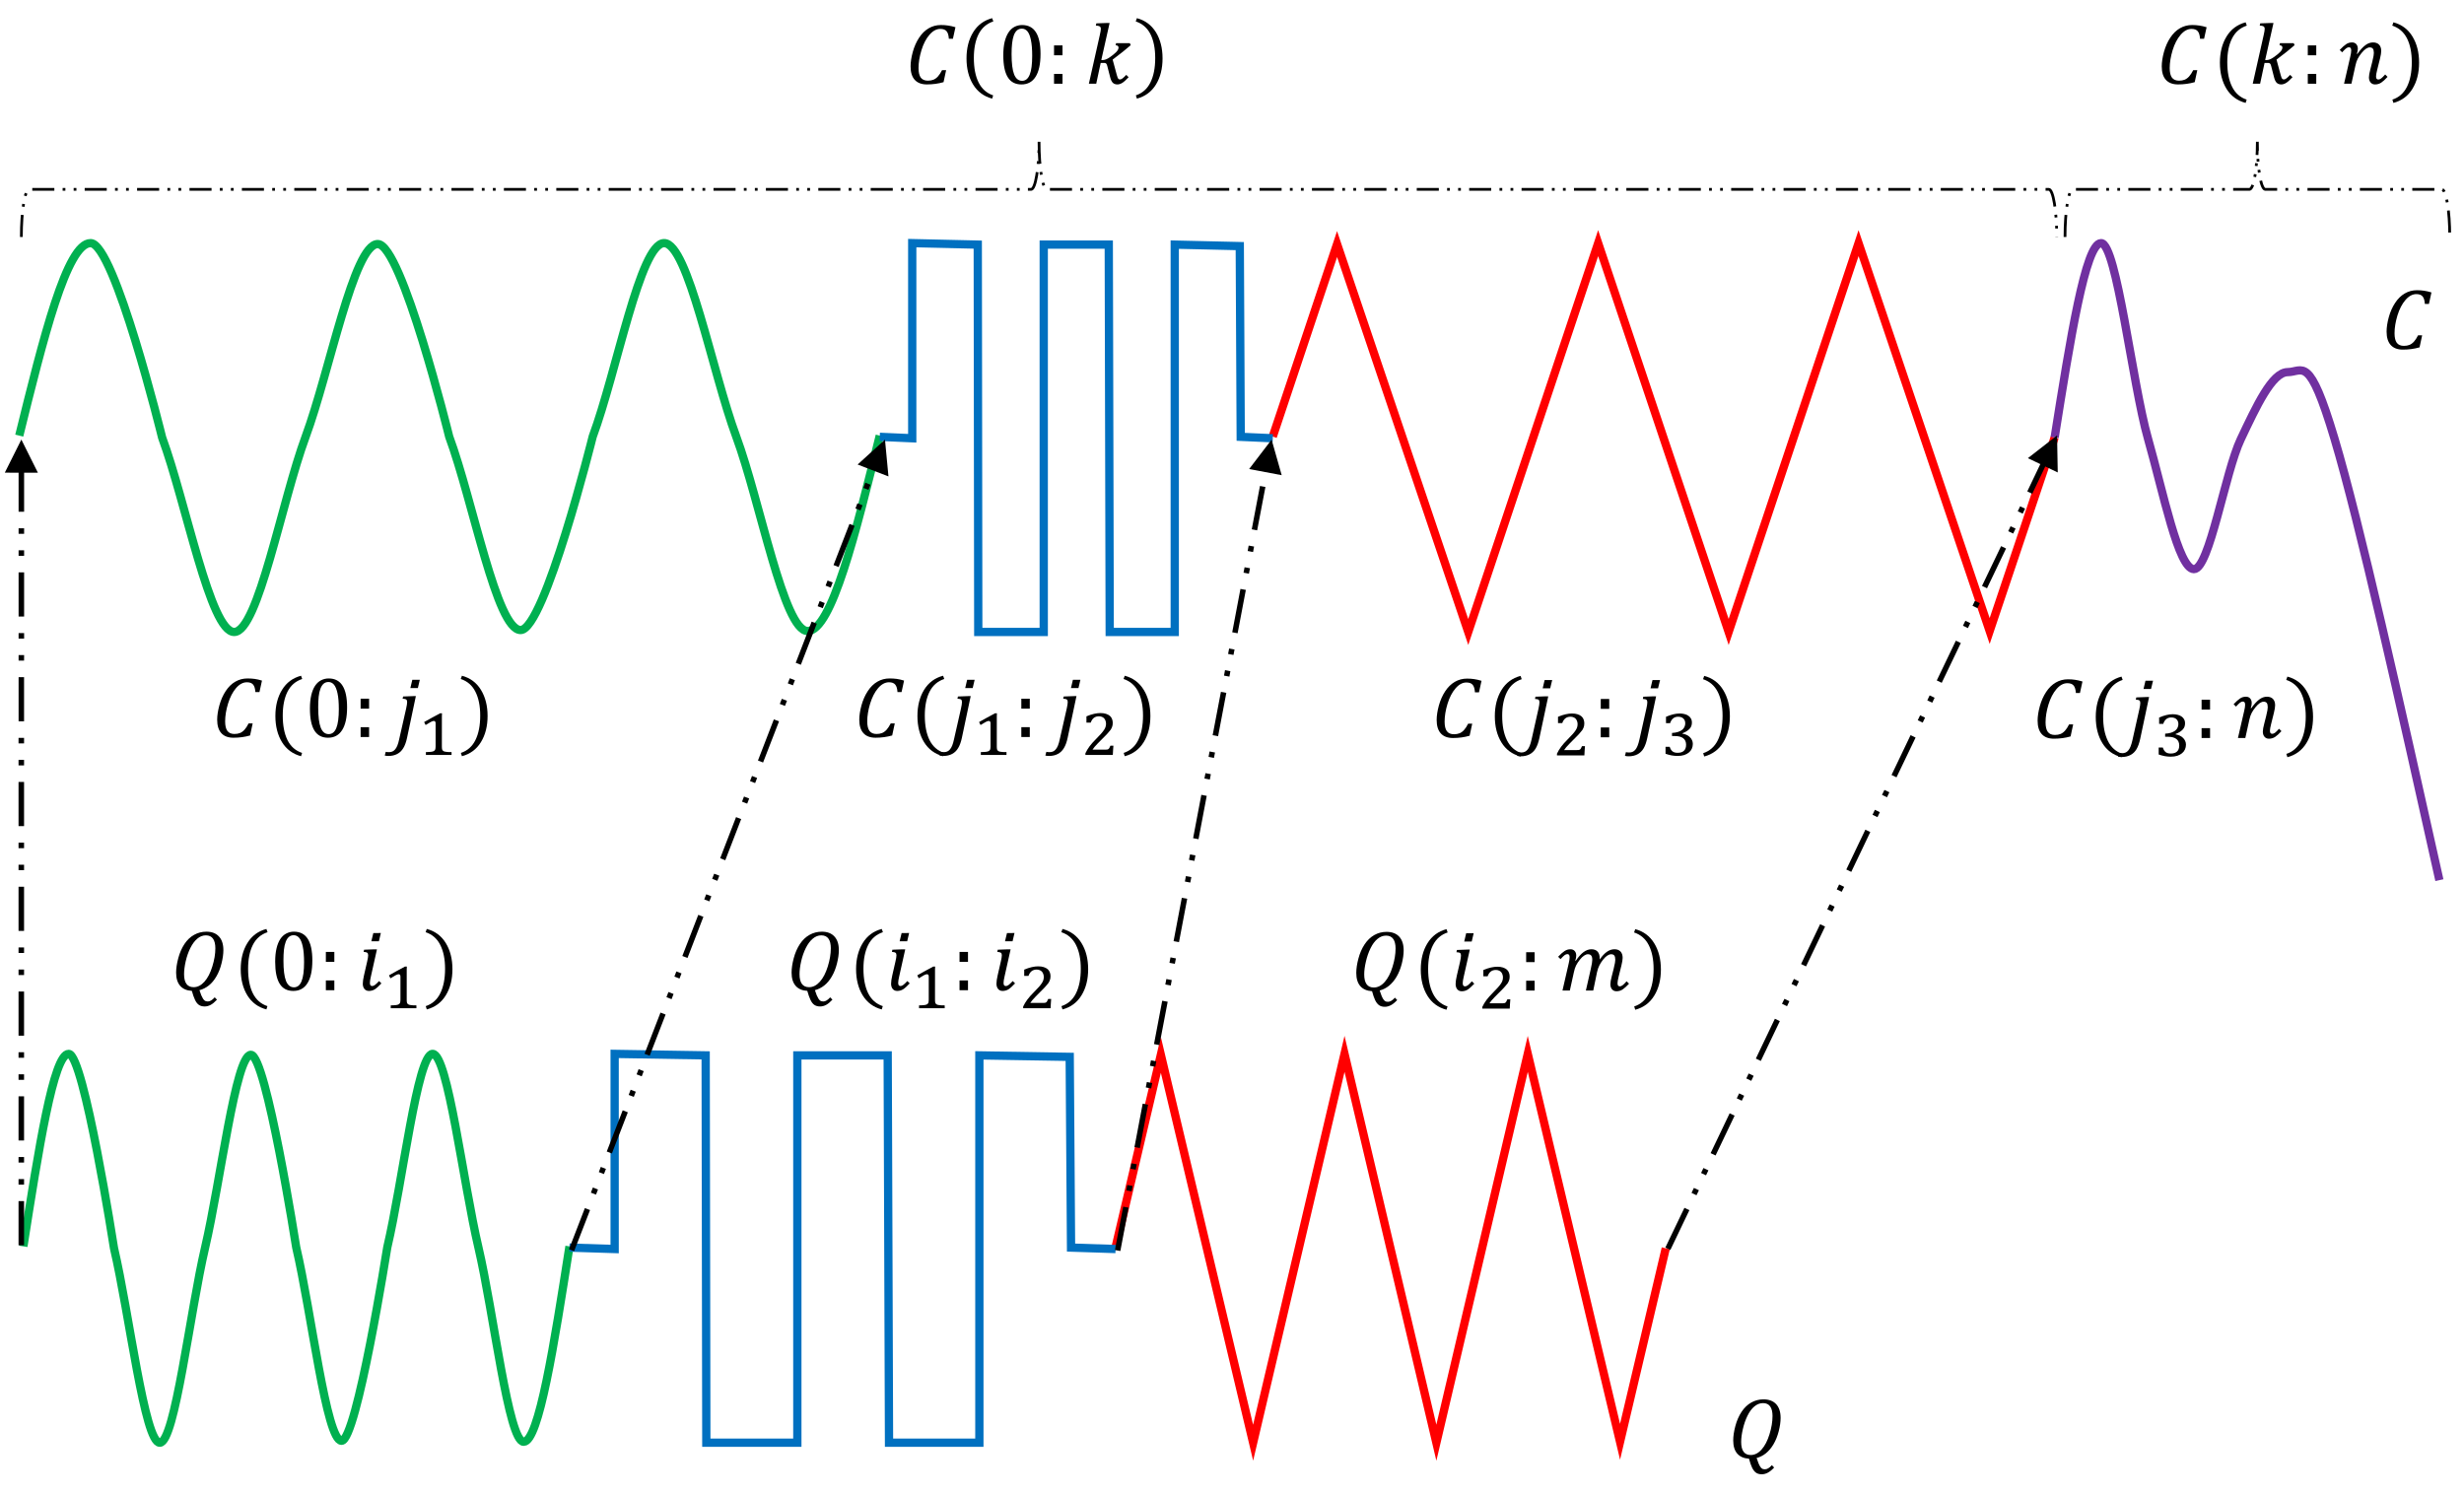 <?xml version="1.0" encoding="UTF-8" standalone="no"?>
<!-- Created with Inkscape (http://www.inkscape.org/) -->

<svg
   version="1.1"
   id="svg1"
   width="595.456"
   height="361.197"
   viewBox="0 0 595.456 361.197"
   xmlns="http://www.w3.org/2000/svg"
   xmlns:svg="http://www.w3.org/2000/svg">
  <rect x="0" y="0" width="595.456" height="361.197" fill="#333333" stroke="none"/>
  <defs
     id="defs1">
    <clipPath
       clipPathUnits="userSpaceOnUse"
       id="clipPath3">
      <path
         d="M 0,1.2207e-4 H 960 V 540 H 0 Z"
         clip-rule="evenodd"
         id="path3" />
    </clipPath>
    <clipPath
       clipPathUnits="userSpaceOnUse"
       id="clipPath16">
      <path
         d="M 0,1.2207e-4 H 960 V 540 H 0 Z"
         clip-rule="evenodd"
         id="path16" />
    </clipPath>
    <clipPath
       clipPathUnits="userSpaceOnUse"
       id="clipPath18">
      <path
         d="M 1.4305e-5,0 H 960 V 540 H 1.4305e-5 Z"
         transform="matrix(1,0,0,-1,-270.27,289.13)"
         clip-rule="evenodd"
         id="path18" />
    </clipPath>
    <clipPath
       clipPathUnits="userSpaceOnUse"
       id="clipPath20">
      <path
         d="M 1.4305e-5,0 H 960 V 540 H 1.4305e-5 Z"
         transform="matrix(1,0,0,-1,-280.48,289.13)"
         clip-rule="evenodd"
         id="path20" />
    </clipPath>
    <clipPath
       clipPathUnits="userSpaceOnUse"
       id="clipPath22">
      <path
         d="M 1.4305e-5,0 H 960 V 540 H 1.4305e-5 Z"
         transform="matrix(1,0,0,-1,-287.13,289.13)"
         clip-rule="evenodd"
         id="path22" />
    </clipPath>
    <clipPath
       clipPathUnits="userSpaceOnUse"
       id="clipPath24">
      <path
         d="M 1.4305e-5,0 H 960 V 540 H 1.4305e-5 Z"
         transform="matrix(1,0,0,-1,-296,289.13)"
         clip-rule="evenodd"
         id="path24" />
    </clipPath>
    <clipPath
       clipPathUnits="userSpaceOnUse"
       id="clipPath26">
      <path
         d="M 1.4305e-5,0 H 960 V 540 H 1.4305e-5 Z"
         transform="matrix(1,0,0,-1,-302.92,289.13)"
         clip-rule="evenodd"
         id="path26" />
    </clipPath>
    <clipPath
       clipPathUnits="userSpaceOnUse"
       id="clipPath28">
      <path
         d="M 1.4305e-5,0 H 960 V 540 H 1.4305e-5 Z"
         transform="matrix(1,0,0,-1,-307.75,285.88)"
         clip-rule="evenodd"
         id="path28" />
    </clipPath>
    <clipPath
       clipPathUnits="userSpaceOnUse"
       id="clipPath30">
      <path
         d="M 1.4305e-5,0 H 960 V 540 H 1.4305e-5 Z"
         transform="matrix(1,0,0,-1,-315.17,289.13)"
         clip-rule="evenodd"
         id="path30" />
    </clipPath>
    <clipPath
       clipPathUnits="userSpaceOnUse"
       id="clipPath32">
      <path
         d="M 0,1.2207e-4 H 960 V 540 H 0 Z"
         clip-rule="evenodd"
         id="path32" />
    </clipPath>
    <clipPath
       clipPathUnits="userSpaceOnUse"
       id="clipPath34">
      <path
         d="M 1.4305e-5,0 H 960 V 540 H 1.4305e-5 Z"
         transform="matrix(1,0,0,-1,-386.65,289.13)"
         clip-rule="evenodd"
         id="path34" />
    </clipPath>
    <clipPath
       clipPathUnits="userSpaceOnUse"
       id="clipPath36">
      <path
         d="M 1.4305e-5,0 H 960 V 540 H 1.4305e-5 Z"
         transform="matrix(1,0,0,-1,-396.85,289.13)"
         clip-rule="evenodd"
         id="path36" />
    </clipPath>
    <clipPath
       clipPathUnits="userSpaceOnUse"
       id="clipPath38">
      <path
         d="M 1.4305e-5,0 H 960 V 540 H 1.4305e-5 Z"
         transform="matrix(1,0,0,-1,-403.48,289.13)"
         clip-rule="evenodd"
         id="path38" />
    </clipPath>
    <clipPath
       clipPathUnits="userSpaceOnUse"
       id="clipPath40">
      <path
         d="M 1.4305e-5,0 H 960 V 540 H 1.4305e-5 Z"
         transform="matrix(1,0,0,-1,-408.33,285.88)"
         clip-rule="evenodd"
         id="path40" />
    </clipPath>
    <clipPath
       clipPathUnits="userSpaceOnUse"
       id="clipPath42">
      <path
         d="M 1.4305e-5,0 H 960 V 540 H 1.4305e-5 Z"
         transform="matrix(1,0,0,-1,-415.75,289.13)"
         clip-rule="evenodd"
         id="path42" />
    </clipPath>
    <clipPath
       clipPathUnits="userSpaceOnUse"
       id="clipPath44">
      <path
         d="M 1.4305e-5,0 H 960 V 540 H 1.4305e-5 Z"
         transform="matrix(1,0,0,-1,-422.65,289.13)"
         clip-rule="evenodd"
         id="path44" />
    </clipPath>
    <clipPath
       clipPathUnits="userSpaceOnUse"
       id="clipPath46">
      <path
         d="M 1.4305e-5,0 H 960 V 540 H 1.4305e-5 Z"
         transform="matrix(1,0,0,-1,-427.88,285.88)"
         clip-rule="evenodd"
         id="path46" />
    </clipPath>
    <clipPath
       clipPathUnits="userSpaceOnUse"
       id="clipPath48">
      <path
         d="M 1.4305e-5,0 H 960 V 540 H 1.4305e-5 Z"
         transform="matrix(1,0,0,-1,-435.3,289.13)"
         clip-rule="evenodd"
         id="path48" />
    </clipPath>
    <clipPath
       clipPathUnits="userSpaceOnUse"
       id="clipPath50">
      <path
         d="M 0,1.2207e-4 H 960 V 540 H 0 Z"
         clip-rule="evenodd"
         id="path50" />
    </clipPath>
    <clipPath
       clipPathUnits="userSpaceOnUse"
       id="clipPath52">
      <path
         d="M 1.4305e-5,0 H 960 V 540 H 1.4305e-5 Z"
         transform="matrix(1,0,0,-1,-491.3,289.08)"
         clip-rule="evenodd"
         id="path52" />
    </clipPath>
    <clipPath
       clipPathUnits="userSpaceOnUse"
       id="clipPath54">
      <path
         d="M 1.4305e-5,0 H 960 V 540 H 1.4305e-5 Z"
         transform="matrix(1,0,0,-1,-501.5,289.08)"
         clip-rule="evenodd"
         id="path54" />
    </clipPath>
    <clipPath
       clipPathUnits="userSpaceOnUse"
       id="clipPath56">
      <path
         d="M 1.4305e-5,0 H 960 V 540 H 1.4305e-5 Z"
         transform="matrix(1,0,0,-1,-508.15,289.08)"
         clip-rule="evenodd"
         id="path56" />
    </clipPath>
    <clipPath
       clipPathUnits="userSpaceOnUse"
       id="clipPath58">
      <path
         d="M 1.4305e-5,0 H 960 V 540 H 1.4305e-5 Z"
         transform="matrix(1,0,0,-1,-513.35,285.8)"
         clip-rule="evenodd"
         id="path58" />
    </clipPath>
    <clipPath
       clipPathUnits="userSpaceOnUse"
       id="clipPath60">
      <path
         d="M 1.4305e-5,0 H 960 V 540 H 1.4305e-5 Z"
         transform="matrix(1,0,0,-1,-520.77,289.08)"
         clip-rule="evenodd"
         id="path60" />
    </clipPath>
    <clipPath
       clipPathUnits="userSpaceOnUse"
       id="clipPath62">
      <path
         d="M 1.4305e-5,0 H 960 V 540 H 1.4305e-5 Z"
         transform="matrix(1,0,0,-1,-527.7,289.08)"
         clip-rule="evenodd"
         id="path62" />
    </clipPath>
    <clipPath
       clipPathUnits="userSpaceOnUse"
       id="clipPath64">
      <path
         d="M 1.4305e-5,0 H 960 V 540 H 1.4305e-5 Z"
         transform="matrix(1,0,0,-1,-532.9,285.8)"
         clip-rule="evenodd"
         id="path64" />
    </clipPath>
    <clipPath
       clipPathUnits="userSpaceOnUse"
       id="clipPath66">
      <path
         d="M 1.4305e-5,0 H 960 V 540 H 1.4305e-5 Z"
         transform="matrix(1,0,0,-1,-540.33,289.08)"
         clip-rule="evenodd"
         id="path66" />
    </clipPath>
    <clipPath
       clipPathUnits="userSpaceOnUse"
       id="clipPath68">
      <path
         d="M 0,1.2207e-4 H 960 V 540 H 0 Z"
         clip-rule="evenodd"
         id="path68" />
    </clipPath>
    <clipPath
       clipPathUnits="userSpaceOnUse"
       id="clipPath70">
      <path
         d="M 1.4305e-5,0 H 960 V 540 H 1.4305e-5 Z"
         transform="matrix(1,0,0,-1,-600.22,288.95)"
         clip-rule="evenodd"
         id="path70" />
    </clipPath>
    <clipPath
       clipPathUnits="userSpaceOnUse"
       id="clipPath72">
      <path
         d="M 1.4305e-5,0 H 960 V 540 H 1.4305e-5 Z"
         transform="matrix(1,0,0,-1,-610.42,288.95)"
         clip-rule="evenodd"
         id="path72" />
    </clipPath>
    <clipPath
       clipPathUnits="userSpaceOnUse"
       id="clipPath74">
      <path
         d="M 1.4305e-5,0 H 960 V 540 H 1.4305e-5 Z"
         transform="matrix(1,0,0,-1,-617.05,288.95)"
         clip-rule="evenodd"
         id="path74" />
    </clipPath>
    <clipPath
       clipPathUnits="userSpaceOnUse"
       id="clipPath76">
      <path
         d="M 1.4305e-5,0 H 960 V 540 H 1.4305e-5 Z"
         transform="matrix(1,0,0,-1,-622.28,285.67)"
         clip-rule="evenodd"
         id="path76" />
    </clipPath>
    <clipPath
       clipPathUnits="userSpaceOnUse"
       id="clipPath78">
      <path
         d="M 1.4305e-5,0 H 960 V 540 H 1.4305e-5 Z"
         transform="matrix(1,0,0,-1,-629.67,288.95)"
         clip-rule="evenodd"
         id="path78" />
    </clipPath>
    <clipPath
       clipPathUnits="userSpaceOnUse"
       id="clipPath80">
      <path
         d="M 1.4305e-5,0 H 960 V 540 H 1.4305e-5 Z"
         transform="matrix(1,0,0,-1,-636.6,288.95)"
         clip-rule="evenodd"
         id="path80" />
    </clipPath>
    <clipPath
       clipPathUnits="userSpaceOnUse"
       id="clipPath82">
      <path
         d="M 1.4305e-5,0 H 960 V 540 H 1.4305e-5 Z"
         transform="matrix(1,0,0,-1,-646.03,288.95)"
         clip-rule="evenodd"
         id="path82" />
    </clipPath>
    <clipPath
       clipPathUnits="userSpaceOnUse"
       id="clipPath84">
      <path
         d="M 0,1.2207e-4 H 960 V 540 H 0 Z"
         clip-rule="evenodd"
         id="path84" />
    </clipPath>
    <clipPath
       clipPathUnits="userSpaceOnUse"
       id="clipPath86">
      <path
         d="M 1.4305e-5,0 H 960 V 540 H 1.4305e-5 Z"
         transform="matrix(1,0,0,-1,-663.47,359.48)"
         clip-rule="evenodd"
         id="path86" />
    </clipPath>
    <clipPath
       clipPathUnits="userSpaceOnUse"
       id="clipPath88">
      <path
         d="M 0,1.2207e-4 H 960 V 540 H 0 Z"
         clip-rule="evenodd"
         id="path88" />
    </clipPath>
    <clipPath
       clipPathUnits="userSpaceOnUse"
       id="clipPath90">
      <path
         d="M 1.4305e-5,0 H 960 V 540 H 1.4305e-5 Z"
         transform="matrix(1,0,0,-1,-545.05,158.43)"
         clip-rule="evenodd"
         id="path90" />
    </clipPath>
    <clipPath
       clipPathUnits="userSpaceOnUse"
       id="clipPath92">
      <path
         d="M 0,1.2207e-4 H 960 V 540 H 0 Z"
         clip-rule="evenodd"
         id="path92" />
    </clipPath>
    <clipPath
       clipPathUnits="userSpaceOnUse"
       id="clipPath94">
      <path
         d="M 1.4305e-5,0 H 960 V 540 H 1.4305e-5 Z"
         transform="matrix(1,0,0,-1,-262.83,243.23)"
         clip-rule="evenodd"
         id="path94" />
    </clipPath>
    <clipPath
       clipPathUnits="userSpaceOnUse"
       id="clipPath96">
      <path
         d="M 1.4305e-5,0 H 960 V 540 H 1.4305e-5 Z"
         transform="matrix(1,0,0,-1,-274.2,243.23)"
         clip-rule="evenodd"
         id="path96" />
    </clipPath>
    <clipPath
       clipPathUnits="userSpaceOnUse"
       id="clipPath98">
      <path
         d="M 1.4305e-5,0 H 960 V 540 H 1.4305e-5 Z"
         transform="matrix(1,0,0,-1,-280.83,243.23)"
         clip-rule="evenodd"
         id="path98" />
    </clipPath>
    <clipPath
       clipPathUnits="userSpaceOnUse"
       id="clipPath100">
      <path
         d="M 1.4305e-5,0 H 960 V 540 H 1.4305e-5 Z"
         transform="matrix(1,0,0,-1,-289.7,243.23)"
         clip-rule="evenodd"
         id="path100" />
    </clipPath>
    <clipPath
       clipPathUnits="userSpaceOnUse"
       id="clipPath102">
      <path
         d="M 1.4305e-5,0 H 960 V 540 H 1.4305e-5 Z"
         transform="matrix(1,0,0,-1,-296.63,243.23)"
         clip-rule="evenodd"
         id="path102" />
    </clipPath>
    <clipPath
       clipPathUnits="userSpaceOnUse"
       id="clipPath104">
      <path
         d="M 1.4305e-5,0 H 960 V 540 H 1.4305e-5 Z"
         transform="matrix(1,0,0,-1,-301.38,239.97)"
         clip-rule="evenodd"
         id="path104" />
    </clipPath>
    <clipPath
       clipPathUnits="userSpaceOnUse"
       id="clipPath106">
      <path
         d="M 1.4305e-5,0 H 960 V 540 H 1.4305e-5 Z"
         transform="matrix(1,0,0,-1,-308.8,243.23)"
         clip-rule="evenodd"
         id="path106" />
    </clipPath>
    <clipPath
       clipPathUnits="userSpaceOnUse"
       id="clipPath108">
      <path
         d="M 0,1.2207e-4 H 960 V 540 H 0 Z"
         clip-rule="evenodd"
         id="path108" />
    </clipPath>
    <clipPath
       clipPathUnits="userSpaceOnUse"
       id="clipPath110">
      <path
         d="M 1.4305e-5,0 H 960 V 540 H 1.4305e-5 Z"
         transform="matrix(1,0,0,-1,-374.38,243.23)"
         clip-rule="evenodd"
         id="path110" />
    </clipPath>
    <clipPath
       clipPathUnits="userSpaceOnUse"
       id="clipPath112">
      <path
         d="M 1.4305e-5,0 H 960 V 540 H 1.4305e-5 Z"
         transform="matrix(1,0,0,-1,-385.73,243.23)"
         clip-rule="evenodd"
         id="path112" />
    </clipPath>
    <clipPath
       clipPathUnits="userSpaceOnUse"
       id="clipPath114">
      <path
         d="M 1.4305e-5,0 H 960 V 540 H 1.4305e-5 Z"
         transform="matrix(1,0,0,-1,-392.38,243.23)"
         clip-rule="evenodd"
         id="path114" />
    </clipPath>
    <clipPath
       clipPathUnits="userSpaceOnUse"
       id="clipPath116">
      <path
         d="M 1.4305e-5,0 H 960 V 540 H 1.4305e-5 Z"
         transform="matrix(1,0,0,-1,-397.13,239.97)"
         clip-rule="evenodd"
         id="path116" />
    </clipPath>
    <clipPath
       clipPathUnits="userSpaceOnUse"
       id="clipPath118">
      <path
         d="M 1.4305e-5,0 H 960 V 540 H 1.4305e-5 Z"
         transform="matrix(1,0,0,-1,-404.55,243.23)"
         clip-rule="evenodd"
         id="path118" />
    </clipPath>
    <clipPath
       clipPathUnits="userSpaceOnUse"
       id="clipPath120">
      <path
         d="M 1.4305e-5,0 H 960 V 540 H 1.4305e-5 Z"
         transform="matrix(1,0,0,-1,-411.48,243.23)"
         clip-rule="evenodd"
         id="path120" />
    </clipPath>
    <clipPath
       clipPathUnits="userSpaceOnUse"
       id="clipPath122">
      <path
         d="M 1.4305e-5,0 H 960 V 540 H 1.4305e-5 Z"
         transform="matrix(1,0,0,-1,-416.6,239.97)"
         clip-rule="evenodd"
         id="path122" />
    </clipPath>
    <clipPath
       clipPathUnits="userSpaceOnUse"
       id="clipPath124">
      <path
         d="M 1.4305e-5,0 H 960 V 540 H 1.4305e-5 Z"
         transform="matrix(1,0,0,-1,-424.02,243.23)"
         clip-rule="evenodd"
         id="path124" />
    </clipPath>
    <clipPath
       clipPathUnits="userSpaceOnUse"
       id="clipPath126">
      <path
         d="M 0,1.2207e-4 H 960 V 540 H 0 Z"
         clip-rule="evenodd"
         id="path126" />
    </clipPath>
    <clipPath
       clipPathUnits="userSpaceOnUse"
       id="clipPath128">
      <path
         d="M 1.4305e-5,0 H 960 V 540 H 1.4305e-5 Z"
         transform="matrix(1,0,0,-1,-476.73,243.17)"
         clip-rule="evenodd"
         id="path128" />
    </clipPath>
    <clipPath
       clipPathUnits="userSpaceOnUse"
       id="clipPath130">
      <path
         d="M 1.4305e-5,0 H 960 V 540 H 1.4305e-5 Z"
         transform="matrix(1,0,0,-1,-488.08,243.17)"
         clip-rule="evenodd"
         id="path130" />
    </clipPath>
    <clipPath
       clipPathUnits="userSpaceOnUse"
       id="clipPath132">
      <path
         d="M 1.4305e-5,0 H 960 V 540 H 1.4305e-5 Z"
         transform="matrix(1,0,0,-1,-494.7,243.17)"
         clip-rule="evenodd"
         id="path132" />
    </clipPath>
    <clipPath
       clipPathUnits="userSpaceOnUse"
       id="clipPath134">
      <path
         d="M 1.4305e-5,0 H 960 V 540 H 1.4305e-5 Z"
         transform="matrix(1,0,0,-1,-499.82,239.9)"
         clip-rule="evenodd"
         id="path134" />
    </clipPath>
    <clipPath
       clipPathUnits="userSpaceOnUse"
       id="clipPath136">
      <path
         d="M 1.4305e-5,0 H 960 V 540 H 1.4305e-5 Z"
         transform="matrix(1,0,0,-1,-507.25,243.17)"
         clip-rule="evenodd"
         id="path136" />
    </clipPath>
    <clipPath
       clipPathUnits="userSpaceOnUse"
       id="clipPath138">
      <path
         d="M 1.4305e-5,0 H 960 V 540 H 1.4305e-5 Z"
         transform="matrix(1,0,0,-1,-514.17,243.17)"
         clip-rule="evenodd"
         id="path138" />
    </clipPath>
    <clipPath
       clipPathUnits="userSpaceOnUse"
       id="clipPath140">
      <path
         d="M 1.4305e-5,0 H 960 V 540 H 1.4305e-5 Z"
         transform="matrix(1,0,0,-1,-527.83,243.17)"
         clip-rule="evenodd"
         id="path140" />
    </clipPath>
    <clipPath
       clipPathUnits="userSpaceOnUse"
       id="clipPath142">
      <path
         d="M 0,1.2207e-4 H 960 V 540 H 0 Z"
         clip-rule="evenodd"
         id="path142" />
    </clipPath>
    <clipPath
       clipPathUnits="userSpaceOnUse"
       id="clipPath144">
      <path
         d="M 1.4305e-5,0 H 960 V 540 H 1.4305e-5 Z"
         transform="matrix(1,0,0,-1,-395.95,407.55)"
         clip-rule="evenodd"
         id="path144" />
    </clipPath>
    <clipPath
       clipPathUnits="userSpaceOnUse"
       id="clipPath147">
      <path
         d="M 1.4305e-5,0 H 960 V 540 H 1.4305e-5 Z"
         transform="matrix(1,0,0,-1,-412.8,407.55)"
         clip-rule="evenodd"
         id="path147" />
    </clipPath>
    <clipPath
       clipPathUnits="userSpaceOnUse"
       id="clipPath149">
      <path
         d="M 1.4305e-5,0 H 960 V 540 H 1.4305e-5 Z"
         transform="matrix(1,0,0,-1,-421.68,407.55)"
         clip-rule="evenodd"
         id="path149" />
    </clipPath>
    <clipPath
       clipPathUnits="userSpaceOnUse"
       id="clipPath151">
      <path
         d="M 1.4305e-5,0 H 960 V 540 H 1.4305e-5 Z"
         transform="matrix(1,0,0,-1,-428.6,407.55)"
         clip-rule="evenodd"
         id="path151" />
    </clipPath>
    <clipPath
       clipPathUnits="userSpaceOnUse"
       id="clipPath153">
      <path
         d="M 0,1.2207e-4 H 960 V 540 H 0 Z"
         clip-rule="evenodd"
         id="path153" />
    </clipPath>
    <clipPath
       clipPathUnits="userSpaceOnUse"
       id="clipPath155">
      <path
         d="M 1.4305e-5,0 H 960 V 540 H 1.4305e-5 Z"
         transform="matrix(1,0,0,-1,-622.72,407.55)"
         clip-rule="evenodd"
         id="path155" />
    </clipPath>
    <clipPath
       clipPathUnits="userSpaceOnUse"
       id="clipPath157">
      <path
         d="M 1.4305e-5,0 H 960 V 540 H 1.4305e-5 Z"
         transform="matrix(1,0,0,-1,-632.92,407.55)"
         clip-rule="evenodd"
         id="path157" />
    </clipPath>
    <clipPath
       clipPathUnits="userSpaceOnUse"
       id="clipPath159">
      <path
         d="M 1.4305e-5,0 H 960 V 540 H 1.4305e-5 Z"
         transform="matrix(1,0,0,-1,-639.55,407.55)"
         clip-rule="evenodd"
         id="path159" />
    </clipPath>
    <clipPath
       clipPathUnits="userSpaceOnUse"
       id="clipPath161">
      <path
         d="M 1.4305e-5,0 H 960 V 540 H 1.4305e-5 Z"
         transform="matrix(1,0,0,-1,-648.92,407.55)"
         clip-rule="evenodd"
         id="path161" />
    </clipPath>
    <clipPath
       clipPathUnits="userSpaceOnUse"
       id="clipPath163">
      <path
         d="M 1.4305e-5,0 H 960 V 540 H 1.4305e-5 Z"
         transform="matrix(1,0,0,-1,-655.83,407.55)"
         clip-rule="evenodd"
         id="path163" />
    </clipPath>
    <clipPath
       clipPathUnits="userSpaceOnUse"
       id="clipPath165">
      <path
         d="M 1.4305e-5,0 H 960 V 540 H 1.4305e-5 Z"
         transform="matrix(1,0,0,-1,-665.25,407.55)"
         clip-rule="evenodd"
         id="path165" />
    </clipPath>
    <clipPath
       clipPathUnits="userSpaceOnUse"
       id="clipPath167">
      <path
         d="M 1.5259e-5,540 H 960 V 6.1035e-5 H 1.5259e-5"
         clip-rule="evenodd"
         id="path167" />
    </clipPath>
    <clipPath
       clipPathUnits="userSpaceOnUse"
       id="clipPath169">
      <path
         d="M -6.1035e-5,540 H 960 V 6.1035e-5 H 0"
         clip-rule="evenodd"
         id="path169" />
    </clipPath>
  </defs>
  <g
     id="g1">
    <g
       id="g2">
      <path
         id="path2"
         d="M 0,6.1035e-5 H 960 V 540 H 0 Z"
         style="fill:#ffffff;fill-opacity:1;fill-rule:evenodd;stroke:none"
         transform="matrix(1.333,0,0,-1.333,-309.268,563.635)"
         clip-path="url(#clipPath3)" />
    </g>
    <g
       id="g3">
      <path
         id="path4"
         d="m 236.25,196.85 c 2.74,17.48 5.48,34.96 8.22,34.9 2.74,-0.06 8.21,-35.25 8.21,-35.25 2.76,-11.75 5.55,-35.28 8.3,-35.25 2.75,0.03 5.47,23.7 8.22,35.42 2.75,11.72 5.54,34.91 8.29,34.91 2.76,0 8.22,-34.91 8.22,-34.91 2.74,-11.66 5.47,-35.07 8.22,-35.07 2.75,0 8.29,35.07 8.29,35.07 2.76,11.7 5.47,35.08 8.22,35.08 2.75,0 5.54,-23.36 8.3,-35.08 2.75,-11.72 5.46,-35.28 8.21,-35.25 2.76,0.03 5.53,17.73 8.3,35.43"
         style="fill:none;stroke:#00b050;stroke-width:1.5;stroke-linecap:butt;stroke-linejoin:miter;stroke-miterlimit:10;stroke-dasharray:none;stroke-opacity:1"
         transform="matrix(1.333,0,0,-1.333,-309.268,563.635)" />
    </g>
    <g
       id="g4">
      <path
         id="path5"
         d="m 434.25,196.67 8.21,34.91 16.73,-70.33 16.57,70.5 16.65,-70.5 16.57,70.5 16.73,-70.33 8.29,35.08"
         style="fill:none;stroke:#ff0000;stroke-width:1.5;stroke-linecap:butt;stroke-linejoin:miter;stroke-miterlimit:10;stroke-dasharray:none;stroke-opacity:1"
         transform="matrix(1.333,0,0,-1.333,-309.268,563.635)" />
    </g>
    <g
       id="g5">
      <path
         id="path6"
         d="m 335.25,196.63 8.19,-0.26 v 35.38 l 16.5,-0.27 0.12,-70.23 h 16.5 v 70.23 h 16.38 l 0.24,-70.23 h 16.38 v 70.23 l 16.38,-0.27 0.24,-34.58 8.07,-0.26"
         style="fill:none;stroke:#0070c0;stroke-width:1.5;stroke-linecap:butt;stroke-linejoin:miter;stroke-miterlimit:10;stroke-dasharray:none;stroke-opacity:1"
         transform="matrix(1.333,0,0,-1.333,-309.268,563.635)" />
    </g>
    <g
       id="g6">
      <path
         id="path7"
         d="m 235.5,343.85 c 4.32,17.48 8.63,34.96 12.95,34.9 4.31,-0.06 12.95,-35.25 12.95,-35.25 4.33,-11.75 8.73,-35.28 13.07,-35.25 4.34,0.03 8.61,23.7 12.95,35.42 4.33,11.72 8.73,34.91 13.07,34.91 4.34,0 12.95,-34.91 12.95,-34.91 4.31,-11.66 8.61,-35.07 12.95,-35.07 4.33,0 13.07,35.07 13.07,35.07 4.34,11.7 8.61,35.08 12.95,35.08 4.33,0 8.73,-23.36 13.07,-35.08 4.34,-11.72 8.61,-35.28 12.95,-35.25 4.33,0.03 8.7,17.73 13.07,35.43"
         style="fill:none;stroke:#00b050;stroke-width:1.5;stroke-linecap:butt;stroke-linejoin:miter;stroke-miterlimit:10;stroke-dasharray:none;stroke-opacity:1"
         transform="matrix(1.333,0,0,-1.333,-309.268,563.635)" />
    </g>
    <g
       id="g7">
      <path
         id="path8"
         d="m 462.75,343.67 11.66,34.91 23.78,-70.33 23.55,70.5 23.66,-70.5 23.55,70.5 23.77,-70.33 11.78,35.08"
         style="fill:none;stroke:#ff0000;stroke-width:1.5;stroke-linecap:butt;stroke-linejoin:miter;stroke-miterlimit:10;stroke-dasharray:none;stroke-opacity:1"
         transform="matrix(1.333,0,0,-1.333,-309.268,563.635)" />
    </g>
    <g
       id="g8">
      <path
         id="path9"
         d="m 391.5,343.63 5.89,-0.26 v 35.38 l 11.88,-0.27 0.09,-70.23 h 11.87 v 70.23 h 11.79 l 0.17,-70.23 h 11.79 v 70.23 l 11.79,-0.27 0.17,-34.58 5.81,-0.26"
         style="fill:none;stroke:#0070c0;stroke-width:1.5;stroke-linecap:butt;stroke-linejoin:miter;stroke-miterlimit:10;stroke-dasharray:none;stroke-opacity:1"
         transform="matrix(1.333,0,0,-1.333,-309.268,563.635)" />
    </g>
    <g
       id="g9">
      <path
         id="path10"
         d="m 604.5,343.51 c 2.8,17.63 5.6,35.27 8.42,35.24 2.81,-0.03 5.68,-25.55 8.49,-35.4 2.8,-9.85 5.53,-23.68 8.34,-23.71 2.81,-0.03 5.66,17.59 8.49,23.55 2.83,5.95 5.66,12.14 8.49,12.17 2.83,0.03 3.9,3.34 8.49,-12.01 4.59,-15.35 11.81,-47.73 19.03,-80.1"
         style="fill:none;stroke:#7030a0;stroke-width:1.5;stroke-linecap:butt;stroke-linejoin:miter;stroke-miterlimit:10;stroke-dasharray:none;stroke-opacity:1"
         transform="matrix(1.333,0,0,-1.333,-309.268,563.635)" />
    </g>
    <g
       id="g10">
      <path
         id="path11"
         d="m 336.09,195.97 2.89,7.46 -0.94,0.36 -2.88,-7.46 z m 3.97,10.26 0.36,0.93 -0.93,0.36 -0.36,-0.93 z m 1.44,3.73 0.36,0.93 -0.93,0.37 -0.36,-0.94 z m 1.44,3.73 2.89,7.46 -0.93,0.37 -2.89,-7.47 z m 3.97,10.26 0.36,0.94 -0.93,0.36 -0.36,-0.94 z m 1.44,3.73 0.36,0.94 -0.93,0.36 -0.36,-0.94 z m 1.44,3.73 2.89,7.47 -0.93,0.36 -2.89,-7.47 z m 3.97,10.26 0.36,0.94 -0.93,0.36 -0.36,-0.94 z m 1.44,3.74 0.36,0.93 -0.93,0.36 -0.36,-0.93 z m 1.45,3.73 2.88,7.46 -0.93,0.36 -2.89,-7.46 z m 3.96,10.26 0.36,0.93 -0.93,0.36 -0.36,-0.93 z m 1.45,3.73 0.36,0.93 -0.94,0.36 -0.36,-0.93 z m 1.44,3.73 2.88,7.46 -0.93,0.36 -2.88,-7.46 z m 3.97,10.26 0.36,0.93 -0.94,0.36 -0.36,-0.93 z m 1.44,3.73 0.36,0.93 -0.93,0.36 -0.36,-0.93 z m 1.44,3.73 2.89,7.46 -0.94,0.36 -2.88,-7.46 z m 3.97,10.26 0.36,0.93 -0.93,0.36 -0.37,-0.93 z m 1.44,3.73 0.36,0.93 -0.93,0.36 -0.36,-0.93 z m 1.44,3.73 2.89,7.46 -0.94,0.36 -2.88,-7.46 z m 3.97,10.26 0.36,0.93 -0.93,0.36 -0.36,-0.93 z m 1.44,3.73 0.36,0.93 -0.93,0.36 -0.36,-0.93 z m 1.44,3.73 2.89,7.46 -0.93,0.36 -2.89,-7.46 z m 3.97,10.26 0.36,0.93 -0.93,0.37 -0.36,-0.94 z m 1.44,3.73 0.36,0.94 -0.93,0.36 -0.36,-0.94 z m 1.45,3.73 0.2,0.54 -0.93,0.36 -0.21,-0.54 z m 2.17,-1.29 -0.63,6.67 -4.96,-4.51 z"
         style="fill:#000000;fill-opacity:1;fill-rule:nonzero;stroke:none"
         transform="matrix(1.333,0,0,-1.333,-309.268,563.635)" />
    </g>
    <g
       id="g11">
      <path
         id="path12"
         d="m 435.12,196.01 1.49,7.86 -0.98,0.18 -1.5,-7.86 z m 2.05,10.81 0.18,0.98 -0.98,0.18 -0.18,-0.98 z m 0.74,3.93 0.19,0.98 -0.98,0.18 -0.19,-0.98 z m 0.75,3.92 1.49,7.86 -0.98,0.19 -1.49,-7.86 z m 2.05,10.81 0.19,0.98 -0.98,0.19 -0.19,-0.98 z m 0.75,3.93 0.18,0.98 -0.98,0.19 -0.18,-0.98 z m 0.74,3.93 1.5,7.86 -0.99,0.19 -1.49,-7.86 z m 2.06,10.81 0.18,0.98 -0.98,0.19 -0.19,-0.99 z m 0.74,3.93 0.19,0.98 -0.98,0.19 -0.19,-0.99 z m 0.75,3.93 1.49,7.86 -0.98,0.18 -1.49,-7.86 z m 2.05,10.8 0.19,0.99 -0.99,0.18 -0.18,-0.98 z m 0.75,3.93 0.18,0.99 -0.98,0.18 -0.19,-0.98 z m 0.74,3.93 1.49,7.86 -0.98,0.19 -1.49,-7.86 z m 2.05,10.81 0.19,0.98 -0.98,0.19 -0.19,-0.98 z m 0.75,3.93 0.19,0.98 -0.99,0.19 -0.18,-0.98 z m 0.75,3.93 1.49,7.86 -0.98,0.19 -1.5,-7.86 z m 2.05,10.81 0.18,0.98 -0.98,0.19 -0.18,-0.99 z m 0.74,3.93 0.19,0.98 -0.98,0.19 -0.19,-0.99 z m 0.75,3.93 1.49,7.86 -0.98,0.18 -1.49,-7.86 z m 2.05,10.8 0.19,0.99 -0.98,0.18 -0.19,-0.98 z m 0.75,3.93 0.18,0.99 -0.98,0.18 -0.18,-0.98 z m 0.74,3.93 1.5,7.86 -0.99,0.19 -1.49,-7.86 z m 2.06,10.81 0.12,0.64 -0.98,0.19 -0.13,-0.64 z m 2.39,-0.81 -1.83,6.45 -4.07,-5.33 z"
         style="fill:#000000;fill-opacity:1;fill-rule:nonzero;stroke:none"
         transform="matrix(1.333,0,0,-1.333,-309.268,563.635)" />
    </g>
    <g
       id="g12">
      <path
         id="path13"
         d="m 236.37,197.05 v 8 h -1 v -8 z m 0,11 v 1 h -1 v -1 z m 0,4 v 1 h -1 v -1 z m 0,4 v 8 h -1 v -8 z m 0,11 v 1 h -1 v -1 z m 0,4 v 1 h -1 v -1 z m 0,4 v 8 h -1 v -8 z m 0,11 v 1 h -1 v -1 z m 0,4 v 1 h -1 v -1 z m 0,4 v 8 h -1 v -8 z m 0,11 v 1 h -1 v -1 z m 0,4 v 1 h -1 v -1 z m 0,4 v 8 h -1 v -8 z m 0,11 v 1 h -1 v -1 z m 0,4 v 1 h -1 v -1 z m 0,4 v 8 h -0.99 v -8 z m 0,11 0.01,1 h -1 v -1 z m 0.01,4 v 1 h -1 v -1 z m 0,4 v 8 h -1 v -8 z m 0,11 v 1 h -1 v -1 z m 0,4 v 1 h -1 v -1 z m 0,4 v 8 h -1 v -8 z m 2.5,7.07 -3,6.01 -3,-6 z"
         style="fill:#000000;fill-opacity:1;fill-rule:nonzero;stroke:none"
         transform="matrix(1.333,0,0,-1.333,-309.268,563.635)" />
    </g>
    <g
       id="g13">
      <path
         id="path14"
         d="m 534.83,196.19 3.45,7.22 -0.9,0.43 -3.46,-7.21 z m 4.74,9.93 0.44,0.9 -0.91,0.43 -0.43,-0.9 z m 1.73,3.61 0.43,0.9 -0.9,0.43 -0.43,-0.9 z m 1.73,3.6 3.45,7.22 -0.9,0.43 -3.45,-7.22 z m 4.75,9.93 0.43,0.9 -0.91,0.43 -0.43,-0.9 z m 1.72,3.6 0.43,0.91 -0.9,0.43 -0.43,-0.9 z m 1.73,3.61 3.45,7.22 -0.9,0.43 -3.45,-7.22 z m 4.75,9.92 0.43,0.91 -0.9,0.43 -0.44,-0.9 z m 1.72,3.61 0.44,0.9 -0.91,0.44 -0.43,-0.91 z m 1.73,3.61 3.45,7.22 -0.9,0.43 -3.45,-7.22 z m 4.75,9.92 0.43,0.91 -0.9,0.43 -0.43,-0.91 z m 1.72,3.61 0.44,0.9 -0.91,0.43 -0.43,-0.9 z m 1.73,3.61 3.45,7.22 -0.9,0.43 -3.45,-7.22 z m 4.75,9.92 0.43,0.9 -0.9,0.44 -0.43,-0.91 z m 1.73,3.61 0.43,0.9 -0.9,0.43 -0.44,-0.9 z m 1.72,3.61 3.46,7.21 -0.91,0.44 -3.45,-7.22 z m 4.75,9.92 0.43,0.9 -0.9,0.43 -0.43,-0.9 z m 1.73,3.61 0.43,0.9 -0.9,0.43 -0.43,-0.9 z m 1.72,3.61 3.46,7.21 -0.9,0.43 -3.46,-7.21 z m 4.75,9.92 0.43,0.9 -0.9,0.43 -0.43,-0.9 z m 1.73,3.61 0.43,0.9 -0.9,0.43 -0.43,-0.9 z m 1.73,3.61 3.45,7.21 -0.9,0.43 -3.46,-7.21 z m 4.74,9.92 0.44,0.9 -0.91,0.43 -0.43,-0.9 z m 1.73,3.61 0.43,0.9 -0.9,0.43 -0.43,-0.9 z m 1.73,3.6 2.79,5.85 -0.9,0.43 -2.79,-5.84 z m 4.62,3.87 -0.12,6.71 -5.29,-4.12 z"
         style="fill:#000000;fill-opacity:1;fill-rule:nonzero;stroke:none"
         transform="matrix(1.333,0,0,-1.333,-309.268,563.635)" />
    </g>
    <g
       id="g14">
      <path
         id="path15"
         d="M 252.75,277.5 H 339 V 309 h -86.25 z"
         style="fill:none;stroke:#000000;stroke-width:0.14;stroke-linecap:butt;stroke-linejoin:miter;stroke-miterlimit:10;stroke-dasharray:none;stroke-opacity:0"
         transform="matrix(1.333,0,0,-1.333,-309.268,563.635)"
         clip-path="url(#clipPath16)" />
    </g>
    <g
       id="g16">
      <path
         id="path17"
         d="M 9.165,-10.23 8.708,-8.144 H 7.97 c -0.041,-0.633 -0.176,-1.084 -0.41,-1.359 -0.234,-0.281 -0.609,-0.422 -1.125,-0.422 -0.712,0 -1.371,0.357 -1.98,1.066 -0.604,0.703 -1.084,1.638 -1.441,2.801 -0.352,1.157 -0.527,2.232 -0.527,3.223 0,0.782 0.135,1.359 0.41,1.734 0.281,0.369 0.706,0.551 1.277,0.551 0.39,0 0.727,-0.059 1.008,-0.176 0.287,-0.117 0.557,-0.311 0.809,-0.586 0.249,-0.272 0.498,-0.656 0.75,-1.148 H 7.478 l -0.469,2.18 c -0.961,0.275 -1.966,0.41 -3.012,0.41 -0.97,0 -1.705,-0.275 -2.203,-0.832 -0.501,-0.554 -0.75,-1.365 -0.75,-2.437 0,-0.75 0.132,-1.617 0.398,-2.602 0.272,-0.984 0.656,-1.846 1.148,-2.59 0.492,-0.75 1.069,-1.315 1.734,-1.699 0.671,-0.39 1.409,-0.586 2.215,-0.586 0.469,0 0.902,0.029 1.301,0.082 0.398,0.056 0.838,0.158 1.324,0.305 z m 0,0"
         style="fill:#000000;fill-opacity:1;fill-rule:nonzero;stroke:none"
         aria-label="𝐶"
         transform="matrix(1.333,0,0,1.333,51.092,178.128)"
         clip-path="url(#clipPath18)" />
      <path
         id="path19"
         d="m 2.72,-3.89 c 0,1.799 0.284,3.278 0.855,4.441 C 4.153,1.715 5.034,2.491 6.224,2.883 l -0.188,0.598 C 4.536,3.083 3.382,2.23 2.579,0.926 1.783,-0.377 1.384,-1.959 1.384,-3.82 c 0,-1.843 0.401,-3.422 1.207,-4.734 0.803,-1.312 1.951,-2.162 3.445,-2.555 l 0.211,0.586 c -1.204,0.398 -2.095,1.172 -2.672,2.32 -0.571,1.143 -0.855,2.578 -0.855,4.312 z m 0,0"
         style="fill:#000000;fill-opacity:1;fill-rule:nonzero;stroke:none"
         aria-label="("
         transform="matrix(1.333,0,0,1.333,64.705,178.128)"
         clip-path="url(#clipPath20)" />
      <path
         id="path21"
         d="m 4.276,0.13 c -1.11,0 -1.934,-0.437 -2.473,-1.313 -0.539,-0.873 -0.809,-2.197 -0.809,-3.973 0,-0.938 0.082,-1.749 0.246,-2.438 0.164,-0.686 0.393,-1.254 0.691,-1.699 0.305,-0.451 0.668,-0.785 1.09,-0.996 0.422,-0.217 0.879,-0.328 1.371,-0.328 1.125,0 1.96,0.434 2.508,1.301 0.554,0.867 0.832,2.177 0.832,3.926 0,1.813 -0.299,3.188 -0.891,4.125 -0.586,0.932 -1.441,1.395 -2.566,1.395 z m -1.781,-5.508 c 0,1.673 0.152,2.9 0.457,3.68 0.311,0.782 0.791,1.172 1.441,1.172 0.624,0 1.084,-0.366 1.383,-1.102 0.305,-0.741 0.457,-1.881 0.457,-3.422 0,-1.178 -0.079,-2.133 -0.234,-2.859 C 5.841,-8.642 5.627,-9.169 5.354,-9.492 5.079,-9.811 4.748,-9.972 4.358,-9.972 c -0.352,0 -0.65,0.105 -0.891,0.316 -0.234,0.211 -0.428,0.516 -0.574,0.914 -0.149,0.393 -0.255,0.873 -0.316,1.441 -0.056,0.562 -0.082,1.204 -0.082,1.922 z m 0,0"
         style="fill:#000000;fill-opacity:1;fill-rule:nonzero;stroke:none"
         aria-label="0"
         transform="matrix(1.333,0,0,1.333,73.572,178.128)"
         clip-path="url(#clipPath22)" />
      <path
         id="path23"
         d="m 2.847,-6.949 v 1.805 H 1.312 v -1.805 z m 0,5.168 V 6.796875e-4 H 1.312 V -1.781 Z m 0,0"
         style="fill:#000000;fill-opacity:1;fill-rule:nonzero;stroke:none"
         aria-label=":"
         transform="matrix(1.333,0,0,1.333,85.399,178.128)"
         clip-path="url(#clipPath24)" />
      <path
         id="path25"
         d="M 5.121,-10.37 4.769,-8.87 H 3.41 L 3.761,-10.37 Z M 2.812,0.13 C 2.648,0.909 2.42,1.536 2.133,2.005 1.851,2.479 1.482,2.837 1.031,3.071 0.586,3.311 0.05,3.434 -0.574,3.434 c -0.258,0 -0.475,-0.023 -0.656,-0.07 l 0.176,-0.68 c 0.111,0.038 0.305,0.059 0.586,0.059 0.243,0 0.451,-0.041 0.621,-0.117 C 0.322,2.555 0.483,2.432 0.633,2.262 0.788,2.09 0.928,1.852 1.054,1.548 1.177,1.243 1.292,0.844 1.394,0.352 L 2.648,-5.179 c 0.117,-0.521 0.176,-0.908 0.176,-1.16 0,-0.226 -0.056,-0.378 -0.164,-0.457 -0.111,-0.085 -0.328,-0.135 -0.656,-0.152 l 0.094,-0.398 1.875,-0.07 H 4.406 Z m 0,0"
         style="fill:#000000;fill-opacity:1;fill-rule:nonzero;stroke:none"
         aria-label="𝑗"
         transform="matrix(1.333,0,0,1.333,94.625,178.128)"
         clip-path="url(#clipPath26)" />
      <path
         id="path27"
         d="m 4.29,-1.547 c 0,0.117 0.003,0.223 0.012,0.316 0.006,0.088 0.018,0.161 0.035,0.223 0.015,0.056 0.038,0.105 0.07,0.152 0.029,0.041 0.064,0.076 0.105,0.105 0.047,0.047 0.108,0.088 0.188,0.117 0.076,0.023 0.176,0.044 0.293,0.059 0.123,0.018 0.27,0.032 0.434,0.047 0.17,0.009 0.378,0.012 0.621,0.012 V -2.96875e-4 H 1.395 V -0.516 c 0.234,-0.006 0.428,-0.015 0.586,-0.023 0.164,-0.006 0.299,-0.018 0.41,-0.035 0.117,-0.023 0.205,-0.041 0.27,-0.059 0.07,-0.023 0.132,-0.05 0.188,-0.082 0.053,-0.038 0.1,-0.076 0.141,-0.117 0.038,-0.038 0.07,-0.088 0.094,-0.152 0.023,-0.062 0.038,-0.135 0.047,-0.223 0.015,-0.094 0.023,-0.205 0.023,-0.34 v -4.207 c 0,-0.146 -0.032,-0.252 -0.094,-0.316 -0.056,-0.062 -0.138,-0.094 -0.246,-0.094 -0.117,0 -0.299,0.064 -0.539,0.188 -0.234,0.126 -0.545,0.311 -0.926,0.551 -0.047,-0.085 -0.094,-0.17 -0.141,-0.258 -0.041,-0.094 -0.082,-0.188 -0.129,-0.281 0.483,-0.264 0.961,-0.53 1.43,-0.797 0.475,-0.264 0.961,-0.527 1.453,-0.785 h 0.352 c -0.009,0.211 -0.018,0.404 -0.023,0.574 0,0.173 0,0.34 0,0.504 0,0.158 0,0.313 0,0.469 z m 0,0"
         style="fill:#000000;fill-opacity:1;fill-rule:nonzero;stroke:none"
         aria-label="1"
         transform="matrix(1.333,0,0,1.333,101.065,182.461)"
         clip-path="url(#clipPath28)" />
      <path
         id="path29"
         d="m 3.819,-3.89 c 0,-1.734 -0.29,-3.17 -0.867,-4.312 C 2.381,-9.351 1.493,-10.124 0.292,-10.523 l 0.211,-0.586 c 1.491,0.393 2.64,1.242 3.445,2.555 0.803,1.312 1.207,2.892 1.207,4.734 0,1.86 -0.404,3.442 -1.207,4.746 C 3.151,2.23 2.003,3.083 0.503,3.481 l -0.188,-0.598 C 1.502,2.491 2.381,1.715 2.952,0.551 3.529,-0.612 3.819,-2.091 3.819,-3.89 Z m 0,0"
         style="fill:#000000;fill-opacity:1;fill-rule:nonzero;stroke:none"
         aria-label=")"
         transform="matrix(1.333,0,0,1.333,110.959,178.128)"
         clip-path="url(#clipPath30)" />
    </g>
    <g
       id="g30">
      <path
         id="path31"
         d="m 364.5,277.5 h 99 V 309 h -99 z"
         style="fill:none;stroke:#000000;stroke-width:0.14;stroke-linecap:butt;stroke-linejoin:miter;stroke-miterlimit:10;stroke-dasharray:none;stroke-opacity:0"
         transform="matrix(1.333,0,0,-1.333,-309.268,563.635)"
         clip-path="url(#clipPath32)" />
    </g>
    <g
       id="g32">
      <path
         id="path33"
         d="M 9.164,-10.23 8.707,-8.144 H 7.969 c -0.041,-0.633 -0.176,-1.084 -0.41,-1.359 -0.234,-0.281 -0.609,-0.422 -1.125,-0.422 -0.712,0 -1.371,0.357 -1.98,1.066 -0.604,0.703 -1.084,1.638 -1.441,2.801 -0.352,1.157 -0.527,2.232 -0.527,3.223 0,0.782 0.135,1.359 0.41,1.734 0.281,0.369 0.706,0.551 1.277,0.551 0.39,0 0.727,-0.059 1.008,-0.176 0.287,-0.117 0.557,-0.311 0.809,-0.586 0.249,-0.272 0.498,-0.656 0.75,-1.148 h 0.738 l -0.469,2.18 c -0.961,0.275 -1.966,0.41 -3.012,0.41 -0.97,0 -1.705,-0.275 -2.203,-0.832 -0.501,-0.554 -0.75,-1.365 -0.75,-2.437 0,-0.75 0.132,-1.617 0.398,-2.602 0.272,-0.984 0.656,-1.846 1.148,-2.59 0.492,-0.75 1.069,-1.315 1.734,-1.699 0.671,-0.39 1.409,-0.586 2.215,-0.586 0.469,0 0.902,0.029 1.301,0.082 0.398,0.056 0.838,0.158 1.324,0.305 z m 0,0"
         style="fill:#000000;fill-opacity:1;fill-rule:nonzero;stroke:none"
         aria-label="𝐶"
         transform="matrix(1.333,0,0,1.333,206.265,178.128)"
         clip-path="url(#clipPath34)" />
      <path
         id="path35"
         d="m 2.72,-3.89 c 0,1.799 0.284,3.278 0.855,4.441 C 4.153,1.715 5.035,2.491 6.224,2.883 l -0.188,0.598 C 4.537,3.083 3.382,2.23 2.58,0.926 1.783,-0.377 1.384,-1.959 1.384,-3.82 c 0,-1.843 0.401,-3.422 1.207,-4.734 0.803,-1.312 1.951,-2.162 3.445,-2.555 l 0.211,0.586 c -1.204,0.398 -2.095,1.172 -2.672,2.32 -0.571,1.143 -0.855,2.578 -0.855,4.312 z m 0,0"
         style="fill:#000000;fill-opacity:1;fill-rule:nonzero;stroke:none"
         aria-label="("
         transform="matrix(1.333,0,0,1.333,219.865,178.128)"
         clip-path="url(#clipPath36)" />
      <path
         id="path37"
         d="M 5.122,-10.37 4.771,-8.87 H 3.411 L 3.763,-10.37 Z M 2.814,0.13 C 2.65,0.909 2.421,1.536 2.134,2.005 1.853,2.479 1.484,2.837 1.033,3.071 0.587,3.311 0.051,3.434 -0.573,3.434 c -0.258,0 -0.475,-0.023 -0.656,-0.07 l 0.176,-0.68 c 0.111,0.038 0.305,0.059 0.586,0.059 0.243,0 0.451,-0.041 0.621,-0.117 C 0.324,2.555 0.485,2.432 0.634,2.262 0.789,2.09 0.93,1.852 1.056,1.548 1.179,1.243 1.293,0.844 1.396,0.352 L 2.65,-5.179 c 0.117,-0.521 0.176,-0.908 0.176,-1.16 0,-0.226 -0.056,-0.378 -0.164,-0.457 -0.111,-0.085 -0.328,-0.135 -0.656,-0.152 l 0.094,-0.398 1.875,-0.07 h 0.434 z m 0,0"
         style="fill:#000000;fill-opacity:1;fill-rule:nonzero;stroke:none"
         aria-label="𝑗"
         transform="matrix(1.333,0,0,1.333,228.705,178.128)"
         clip-path="url(#clipPath38)" />
      <path
         id="path39"
         d="m 4.289,-1.547 c 0,0.117 0.003,0.223 0.012,0.316 0.006,0.088 0.018,0.161 0.035,0.223 0.015,0.056 0.038,0.105 0.07,0.152 0.029,0.041 0.064,0.076 0.105,0.105 0.047,0.047 0.108,0.088 0.188,0.117 0.076,0.023 0.176,0.044 0.293,0.059 0.123,0.018 0.27,0.032 0.434,0.047 0.17,0.009 0.378,0.012 0.621,0.012 V -2.96875e-4 H 1.394 V -0.516 c 0.234,-0.006 0.428,-0.015 0.586,-0.023 0.164,-0.006 0.299,-0.018 0.41,-0.035 0.117,-0.023 0.205,-0.041 0.27,-0.059 0.07,-0.023 0.132,-0.05 0.188,-0.082 0.053,-0.038 0.1,-0.076 0.141,-0.117 0.038,-0.038 0.07,-0.088 0.094,-0.152 0.023,-0.062 0.038,-0.135 0.047,-0.223 0.015,-0.094 0.023,-0.205 0.023,-0.34 v -4.207 c 0,-0.146 -0.032,-0.252 -0.094,-0.316 -0.056,-0.062 -0.138,-0.094 -0.246,-0.094 -0.117,0 -0.299,0.064 -0.539,0.188 -0.234,0.126 -0.545,0.311 -0.926,0.551 -0.047,-0.085 -0.094,-0.17 -0.141,-0.258 -0.041,-0.094 -0.082,-0.188 -0.129,-0.281 0.483,-0.264 0.961,-0.53 1.43,-0.797 0.475,-0.264 0.961,-0.527 1.453,-0.785 h 0.352 c -0.009,0.211 -0.018,0.404 -0.023,0.574 0,0.173 0,0.34 0,0.504 0,0.158 0,0.313 0,0.469 z m 0,0"
         style="fill:#000000;fill-opacity:1;fill-rule:nonzero;stroke:none"
         aria-label="1"
         transform="matrix(1.333,0,0,1.333,235.172,182.461)"
         clip-path="url(#clipPath40)" />
      <path
         id="path41"
         d="m 2.848,-6.949 v 1.805 H 1.313 v -1.805 z m 0,5.168 V 6.796875e-4 H 1.313 V -1.781 Z m 0,0"
         style="fill:#000000;fill-opacity:1;fill-rule:nonzero;stroke:none"
         aria-label=":"
         transform="matrix(1.333,0,0,1.333,245.065,178.128)"
         clip-path="url(#clipPath42)" />
      <path
         id="path43"
         d="M 5.121,-10.37 4.77,-8.87 H 3.41 L 3.762,-10.37 Z M 2.813,0.13 C 2.649,0.909 2.42,1.536 2.133,2.005 1.852,2.479 1.483,2.837 1.031,3.071 0.586,3.311 0.05,3.434 -0.574,3.434 c -0.258,0 -0.475,-0.023 -0.656,-0.07 l 0.176,-0.68 c 0.111,0.038 0.305,0.059 0.586,0.059 0.243,0 0.451,-0.041 0.621,-0.117 C 0.322,2.555 0.484,2.432 0.633,2.262 0.788,2.09 0.929,1.852 1.055,1.548 1.178,1.243 1.292,0.844 1.395,0.352 L 2.649,-5.179 c 0.117,-0.521 0.176,-0.908 0.176,-1.16 0,-0.226 -0.056,-0.378 -0.164,-0.457 -0.111,-0.085 -0.328,-0.135 -0.656,-0.152 l 0.094,-0.398 1.875,-0.07 h 0.434 z m 0,0"
         style="fill:#000000;fill-opacity:1;fill-rule:nonzero;stroke:none"
         aria-label="𝑗"
         transform="matrix(1.333,0,0,1.333,254.265,178.128)"
         clip-path="url(#clipPath44)" />
      <path
         id="path45"
         d="m 4.254,-0.961 c 0.188,0 0.334,-0.003 0.445,-0.012 0.108,-0.015 0.199,-0.047 0.27,-0.094 0.07,-0.047 0.129,-0.117 0.176,-0.211 0.053,-0.1 0.117,-0.234 0.188,-0.398 h 0.539 c -0.018,0.275 -0.035,0.551 -0.059,0.832 -0.018,0.281 -0.032,0.562 -0.047,0.844 H 0.797 V -0.305 C 0.89,-0.516 0.999,-0.721 1.125,-0.926 1.248,-1.137 1.388,-1.348 1.547,-1.559 c 0.155,-0.211 0.331,-0.425 0.527,-0.645 0.202,-0.226 0.425,-0.46 0.668,-0.703 0.366,-0.366 0.662,-0.68 0.891,-0.938 0.234,-0.264 0.416,-0.498 0.551,-0.703 0.132,-0.202 0.223,-0.39 0.27,-0.562 0.053,-0.17 0.082,-0.354 0.082,-0.551 0,-0.193 -0.032,-0.375 -0.094,-0.539 -0.056,-0.17 -0.138,-0.316 -0.246,-0.434 -0.103,-0.117 -0.234,-0.205 -0.398,-0.27 -0.158,-0.07 -0.34,-0.105 -0.551,-0.105 -0.369,0 -0.677,0.1 -0.926,0.293 -0.243,0.196 -0.431,0.48 -0.562,0.855 H 0.984 V -6.996 C 1.482,-7.207 1.945,-7.36 2.367,-7.453 c 0.422,-0.094 0.8,-0.141 1.137,-0.141 0.404,0 0.75,0.047 1.031,0.141 0.287,0.094 0.521,0.22 0.703,0.375 0.179,0.158 0.308,0.346 0.387,0.562 0.085,0.22 0.129,0.454 0.129,0.703 0,0.158 -0.012,0.302 -0.035,0.434 -0.023,0.126 -0.064,0.255 -0.117,0.387 -0.047,0.126 -0.114,0.255 -0.199,0.387 -0.088,0.126 -0.196,0.258 -0.328,0.398 -0.094,0.126 -0.22,0.27 -0.375,0.434 -0.158,0.164 -0.328,0.34 -0.516,0.527 -0.188,0.188 -0.384,0.384 -0.586,0.586 -0.205,0.205 -0.404,0.407 -0.598,0.609 -0.188,0.196 -0.363,0.387 -0.527,0.574 -0.158,0.188 -0.287,0.36 -0.387,0.516 z m 0,0"
         style="fill:#000000;fill-opacity:1;fill-rule:nonzero;stroke:none"
         aria-label="2"
         transform="matrix(1.333,0,0,1.333,261.239,182.461)"
         clip-path="url(#clipPath46)" />
      <path
         id="path47"
         d="m 3.821,-3.89 c 0,-1.734 -0.29,-3.17 -0.867,-4.312 C 2.382,-9.351 1.495,-10.124 0.294,-10.523 l 0.211,-0.586 c 1.491,0.393 2.64,1.242 3.445,2.555 0.803,1.312 1.207,2.892 1.207,4.734 0,1.86 -0.404,3.442 -1.207,4.746 C 3.153,2.23 2.005,3.083 0.505,3.481 l -0.188,-0.598 C 1.504,2.491 2.382,1.715 2.954,0.551 3.531,-0.612 3.821,-2.091 3.821,-3.89 Z m 0,0"
         style="fill:#000000;fill-opacity:1;fill-rule:nonzero;stroke:none"
         aria-label=")"
         transform="matrix(1.333,0,0,1.333,271.132,178.128)"
         clip-path="url(#clipPath48)" />
    </g>
    <g
       id="g48">
      <path
         id="path49"
         d="M 466.5,277.5 H 570.75 V 309 H 466.5 Z"
         style="fill:none;stroke:#000000;stroke-width:0.14;stroke-linecap:butt;stroke-linejoin:miter;stroke-miterlimit:10;stroke-dasharray:none;stroke-opacity:0"
         transform="matrix(1.333,0,0,-1.333,-309.268,563.635)"
         clip-path="url(#clipPath50)" />
    </g>
    <g
       id="g50">
      <path
         id="path51"
         d="M 9.174,-10.242 8.717,-8.156 H 7.979 C 7.938,-8.789 7.803,-9.24 7.569,-9.515 c -0.234,-0.281 -0.615,-0.422 -1.137,-0.422 -0.703,0 -1.359,0.357 -1.969,1.066 -0.609,0.703 -1.096,1.638 -1.453,2.801 -0.352,1.166 -0.527,2.244 -0.527,3.234 0,0.782 0.135,1.359 0.41,1.734 0.281,0.369 0.709,0.551 1.289,0.551 0.381,0 0.718,-0.059 1.008,-0.176 0.287,-0.117 0.557,-0.311 0.809,-0.586 0.249,-0.272 0.498,-0.656 0.75,-1.148 h 0.738 l -0.469,2.18 C 6.057,-0.005 5.049,0.129 3.995,0.129 c -0.961,0 -1.696,-0.275 -2.203,-0.832 -0.501,-0.554 -0.75,-1.365 -0.75,-2.437 0,-0.756 0.132,-1.629 0.398,-2.613 0.272,-0.984 0.656,-1.846 1.148,-2.59 0.492,-0.75 1.072,-1.318 1.746,-1.711 0.671,-0.39 1.409,-0.586 2.215,-0.586 0.469,0 0.902,0.032 1.301,0.094 0.398,0.056 0.838,0.158 1.324,0.305 z m 0,0"
         style="fill:#000000;fill-opacity:1;fill-rule:nonzero;stroke:none"
         aria-label="𝐶"
         transform="matrix(1.333,0,0,1.333,345.799,178.195)"
         clip-path="url(#clipPath52)" />
      <path
         id="path53"
         d="m 2.719,-3.902 c 0,1.799 0.287,3.278 0.867,4.441 C 4.163,1.711 5.045,2.491 6.234,2.883 l -0.188,0.598 C 4.538,3.083 3.381,2.23 2.578,0.926 1.781,-0.377 1.383,-1.959 1.383,-3.82 c 0,-1.852 0.401,-3.434 1.207,-4.746 0.803,-1.312 1.957,-2.168 3.457,-2.566 l 0.211,0.598 c -1.204,0.398 -2.095,1.172 -2.672,2.32 -0.58,1.143 -0.867,2.578 -0.867,4.312 z m 0,0"
         style="fill:#000000;fill-opacity:1;fill-rule:nonzero;stroke:none"
         aria-label="("
         transform="matrix(1.333,0,0,1.333,359.399,178.195)"
         clip-path="url(#clipPath54)" />
      <path
         id="path55"
         d="M 5.133,-10.382 4.77,-8.882 H 3.41 L 3.762,-10.382 Z M 2.813,0.129 C 2.649,0.909 2.426,1.539 2.145,2.016 1.863,2.491 1.494,2.848 1.043,3.083 0.589,3.323 0.05,3.446 -0.574,3.446 c -0.258,0 -0.475,-0.029 -0.656,-0.082 l 0.176,-0.68 c 0.111,0.047 0.305,0.07 0.586,0.07 0.243,0 0.451,-0.041 0.621,-0.117 C 0.322,2.567 0.484,2.444 0.633,2.274 0.788,2.101 0.929,1.858 1.055,1.547 1.178,1.243 1.295,0.844 1.406,0.352 L 2.649,-5.191 c 0.117,-0.521 0.176,-0.908 0.176,-1.16 0,-0.226 -0.056,-0.378 -0.164,-0.457 -0.111,-0.085 -0.325,-0.132 -0.645,-0.141 l 0.082,-0.41 1.875,-0.07 h 0.445 z m 0,0"
         style="fill:#000000;fill-opacity:1;fill-rule:nonzero;stroke:none"
         aria-label="𝑗"
         transform="matrix(1.333,0,0,1.333,368.265,178.195)"
         clip-path="url(#clipPath56)" />
      <path
         id="path57"
         d="m 4.254,-0.962 c 0.188,0 0.334,-0.003 0.445,-0.012 0.108,-0.015 0.199,-0.047 0.27,-0.094 0.07,-0.047 0.129,-0.117 0.176,-0.211 0.053,-0.1 0.117,-0.234 0.188,-0.398 h 0.539 c -0.018,0.275 -0.035,0.551 -0.059,0.832 -0.018,0.281 -0.032,0.562 -0.047,0.844 H 0.797 v -0.305 c 0.094,-0.211 0.202,-0.416 0.328,-0.621 0.123,-0.211 0.264,-0.422 0.422,-0.633 0.155,-0.211 0.331,-0.425 0.527,-0.645 0.202,-0.226 0.425,-0.46 0.668,-0.703 0.366,-0.366 0.662,-0.68 0.891,-0.938 0.234,-0.264 0.416,-0.498 0.551,-0.703 0.132,-0.202 0.223,-0.39 0.27,-0.562 0.053,-0.17 0.082,-0.354 0.082,-0.551 0,-0.193 -0.032,-0.375 -0.094,-0.539 C 4.386,-6.37 4.304,-6.517 4.196,-6.634 4.093,-6.751 3.961,-6.839 3.797,-6.904 3.639,-6.974 3.457,-7.009 3.247,-7.009 c -0.369,0 -0.677,0.1 -0.926,0.293 -0.243,0.196 -0.431,0.48 -0.562,0.855 H 0.985 V -6.997 C 1.483,-7.208 1.946,-7.361 2.368,-7.454 c 0.422,-0.094 0.8,-0.141 1.137,-0.141 0.404,0 0.75,0.047 1.031,0.141 0.287,0.094 0.521,0.22 0.703,0.375 0.179,0.158 0.308,0.346 0.387,0.562 0.085,0.22 0.129,0.454 0.129,0.703 0,0.158 -0.012,0.302 -0.035,0.434 -0.023,0.126 -0.064,0.255 -0.117,0.387 -0.047,0.126 -0.114,0.255 -0.199,0.387 -0.088,0.126 -0.196,0.258 -0.328,0.398 -0.094,0.126 -0.22,0.27 -0.375,0.434 -0.158,0.164 -0.328,0.34 -0.516,0.527 -0.188,0.188 -0.384,0.384 -0.586,0.586 -0.205,0.205 -0.404,0.407 -0.598,0.609 -0.188,0.196 -0.363,0.387 -0.527,0.574 -0.158,0.188 -0.287,0.36 -0.387,0.516 z m 0,0"
         style="fill:#000000;fill-opacity:1;fill-rule:nonzero;stroke:none"
         aria-label="2"
         transform="matrix(1.333,0,0,1.333,375.199,182.568)"
         clip-path="url(#clipPath58)" />
      <path
         id="path59"
         d="m 2.849,-6.949 v 1.793 H 1.314 v -1.793 z m 0,5.168 V 4.84375e-4 H 1.314 V -1.781 Z m 0,0"
         style="fill:#000000;fill-opacity:1;fill-rule:nonzero;stroke:none"
         aria-label=":"
         transform="matrix(1.333,0,0,1.333,385.092,178.195)"
         clip-path="url(#clipPath60)" />
      <path
         id="path61"
         d="M 5.133,-10.382 4.77,-8.882 H 3.41 L 3.762,-10.382 Z M 2.813,0.129 C 2.648,0.909 2.426,1.539 2.145,2.016 1.863,2.491 1.494,2.848 1.043,3.083 0.589,3.323 0.05,3.446 -0.574,3.446 c -0.258,0 -0.475,-0.029 -0.656,-0.082 l 0.176,-0.68 c 0.111,0.047 0.305,0.07 0.586,0.07 0.243,0 0.451,-0.041 0.621,-0.117 C 0.322,2.567 0.483,2.444 0.633,2.274 0.788,2.101 0.929,1.858 1.055,1.547 1.178,1.243 1.295,0.844 1.406,0.352 L 2.648,-5.191 c 0.117,-0.521 0.176,-0.908 0.176,-1.16 0,-0.226 -0.056,-0.378 -0.164,-0.457 -0.111,-0.085 -0.325,-0.132 -0.645,-0.141 l 0.082,-0.41 1.875,-0.07 h 0.445 z m 0,0"
         style="fill:#000000;fill-opacity:1;fill-rule:nonzero;stroke:none"
         aria-label="𝑗"
         transform="matrix(1.333,0,0,1.333,394.332,178.195)"
         clip-path="url(#clipPath62)" />
      <path
         id="path63"
         d="m 1.008,-5.849 v -1.148 c 0.46,-0.193 0.894,-0.343 1.301,-0.445 0.413,-0.1 0.809,-0.152 1.184,-0.152 0.311,0 0.601,0.035 0.867,0.105 0.272,0.064 0.507,0.164 0.703,0.305 0.202,0.135 0.357,0.302 0.469,0.504 0.117,0.196 0.176,0.428 0.176,0.691 0,0.252 -0.035,0.475 -0.105,0.668 -0.07,0.188 -0.182,0.36 -0.328,0.516 -0.149,0.158 -0.328,0.302 -0.539,0.434 -0.211,0.126 -0.457,0.246 -0.738,0.363 v 0.07 c 0.264,0.047 0.51,0.123 0.738,0.223 0.226,0.103 0.422,0.234 0.586,0.398 0.17,0.158 0.305,0.34 0.398,0.551 0.1,0.205 0.152,0.431 0.152,0.68 0,0.313 -0.059,0.604 -0.176,0.867 -0.117,0.267 -0.293,0.498 -0.527,0.691 -0.234,0.196 -0.524,0.352 -0.867,0.469 -0.346,0.108 -0.747,0.164 -1.207,0.164 -0.36,0 -0.727,-0.035 -1.102,-0.105 C 1.617,-0.077 1.26,-0.177 0.926,-0.294 V -1.56 h 0.75 c 0.062,0.196 0.135,0.363 0.223,0.504 0.085,0.135 0.188,0.246 0.305,0.34 0.117,0.088 0.249,0.149 0.398,0.188 0.146,0.041 0.319,0.059 0.516,0.059 0.498,0 0.879,-0.12 1.137,-0.363 0.264,-0.24 0.398,-0.604 0.398,-1.09 0,-0.521 -0.173,-0.917 -0.516,-1.184 C 3.791,-3.37 3.284,-3.505 2.614,-3.505 H 2.098 v -0.562 c 0.413,-0.023 0.768,-0.082 1.066,-0.176 0.296,-0.094 0.542,-0.214 0.738,-0.363 0.202,-0.155 0.352,-0.334 0.445,-0.539 0.1,-0.202 0.152,-0.422 0.152,-0.656 0,-0.375 -0.114,-0.668 -0.34,-0.879 -0.22,-0.217 -0.539,-0.328 -0.961,-0.328 -0.352,0 -0.65,0.1 -0.891,0.293 -0.243,0.196 -0.428,0.486 -0.551,0.867 z m 0,0"
         style="fill:#000000;fill-opacity:1;fill-rule:nonzero;stroke:none"
         aria-label="3"
         transform="matrix(1.333,0,0,1.333,401.265,182.568)"
         clip-path="url(#clipPath64)" />
      <path
         id="path65"
         d="m 3.832,-3.902 c 0,-1.734 -0.29,-3.17 -0.867,-4.312 C 2.385,-9.363 1.494,-10.136 0.293,-10.535 l 0.211,-0.598 c 1.5,0.398 2.648,1.254 3.445,2.566 0.803,1.312 1.207,2.895 1.207,4.746 0,1.86 -0.404,3.442 -1.207,4.746 C 3.152,2.23 2.004,3.083 0.504,3.481 l -0.188,-0.598 C 1.503,2.491 2.385,1.711 2.965,0.54 3.542,-0.624 3.832,-2.103 3.832,-3.902 Z m 0,0"
         style="fill:#000000;fill-opacity:1;fill-rule:nonzero;stroke:none"
         aria-label=")"
         transform="matrix(1.333,0,0,1.333,411.172,178.195)"
         clip-path="url(#clipPath66)" />
    </g>
    <g
       id="g66">
      <path
         id="path67"
         d="m 567.75,277.5 h 117 V 309 h -117 z"
         style="fill:none;stroke:#000000;stroke-width:0.14;stroke-linecap:butt;stroke-linejoin:miter;stroke-miterlimit:10;stroke-dasharray:none;stroke-opacity:0"
         transform="matrix(1.333,0,0,-1.333,-309.268,563.635)"
         clip-path="url(#clipPath68)" />
    </g>
    <g
       id="g68">
      <path
         id="path69"
         d="M 9.174,-10.243 8.717,-8.157 H 7.979 c -0.041,-0.633 -0.176,-1.084 -0.41,-1.359 -0.234,-0.281 -0.615,-0.422 -1.137,-0.422 -0.703,0 -1.359,0.357 -1.969,1.066 -0.609,0.703 -1.096,1.638 -1.453,2.801 -0.352,1.166 -0.527,2.244 -0.527,3.234 0,0.782 0.135,1.359 0.41,1.734 0.281,0.369 0.709,0.551 1.289,0.551 0.381,0 0.718,-0.059 1.008,-0.176 0.287,-0.117 0.557,-0.311 0.809,-0.586 0.249,-0.272 0.498,-0.656 0.75,-1.148 h 0.738 l -0.469,2.18 c -0.961,0.275 -1.969,0.41 -3.023,0.41 -0.961,0 -1.696,-0.275 -2.203,-0.832 -0.501,-0.554 -0.75,-1.365 -0.75,-2.438 0,-0.756 0.132,-1.629 0.398,-2.613 0.272,-0.984 0.656,-1.846 1.148,-2.59 0.492,-0.75 1.072,-1.318 1.746,-1.711 0.671,-0.39 1.409,-0.586 2.215,-0.586 0.469,0 0.902,0.032 1.301,0.094 0.398,0.056 0.838,0.158 1.324,0.305 z m 0,0"
         style="fill:#000000;fill-opacity:1;fill-rule:nonzero;stroke:none"
         aria-label="𝐶"
         transform="matrix(1.333,0,0,1.333,491.025,178.368)"
         clip-path="url(#clipPath70)" />
      <path
         id="path71"
         d="m 2.719,-3.903 c 0,1.799 0.287,3.278 0.867,4.441 C 4.163,1.71 5.045,2.49 6.234,2.882 l -0.188,0.598 C 4.538,3.081 3.381,2.229 2.578,0.925 1.781,-0.379 1.383,-1.961 1.383,-3.821 c 0,-1.852 0.401,-3.434 1.207,-4.746 0.803,-1.312 1.957,-2.168 3.457,-2.566 l 0.211,0.598 C 5.053,-10.137 4.163,-9.364 3.586,-8.215 3.006,-7.073 2.719,-5.637 2.719,-3.903 Z m 0,0"
         style="fill:#000000;fill-opacity:1;fill-rule:nonzero;stroke:none"
         aria-label="("
         transform="matrix(1.333,0,0,1.333,504.625,178.368)"
         clip-path="url(#clipPath72)" />
      <path
         id="path73"
         d="M 5.132,-10.383 4.769,-8.883 H 3.41 L 3.761,-10.383 Z M 2.812,0.128 C 2.648,0.908 2.425,1.537 2.144,2.015 1.863,2.49 1.494,2.847 1.043,3.081 0.589,3.322 0.049,3.445 -0.575,3.445 c -0.258,0 -0.475,-0.029 -0.656,-0.082 l 0.176,-0.68 c 0.111,0.047 0.305,0.07 0.586,0.07 0.243,0 0.451,-0.041 0.621,-0.117 C 0.322,2.566 0.483,2.443 0.632,2.273 0.788,2.1 0.928,1.857 1.054,1.546 1.177,1.242 1.295,0.843 1.406,0.351 L 2.648,-5.192 C 2.765,-5.713 2.824,-6.1 2.824,-6.352 c 0,-0.226 -0.056,-0.378 -0.164,-0.457 -0.111,-0.085 -0.325,-0.132 -0.645,-0.141 l 0.082,-0.41 1.875,-0.07 h 0.445 z m 0,0"
         style="fill:#000000;fill-opacity:1;fill-rule:nonzero;stroke:none"
         aria-label="𝑗"
         transform="matrix(1.333,0,0,1.333,513.465,178.368)"
         clip-path="url(#clipPath74)" />
      <path
         id="path75"
         d="m 1.007,-5.847 v -1.148 c 0.46,-0.193 0.894,-0.343 1.301,-0.445 0.413,-0.1 0.809,-0.152 1.184,-0.152 0.311,0 0.601,0.035 0.867,0.105 0.272,0.064 0.507,0.164 0.703,0.305 0.202,0.135 0.357,0.302 0.469,0.504 0.117,0.196 0.176,0.428 0.176,0.691 0,0.252 -0.035,0.475 -0.105,0.668 -0.07,0.188 -0.182,0.36 -0.328,0.516 -0.149,0.158 -0.328,0.302 -0.539,0.434 -0.211,0.126 -0.457,0.246 -0.738,0.363 v 0.07 c 0.264,0.047 0.51,0.123 0.738,0.223 0.226,0.103 0.422,0.234 0.586,0.398 0.17,0.158 0.305,0.34 0.398,0.551 0.1,0.205 0.152,0.431 0.152,0.68 0,0.313 -0.059,0.604 -0.176,0.867 -0.117,0.267 -0.293,0.498 -0.527,0.691 -0.234,0.196 -0.524,0.352 -0.867,0.469 -0.346,0.108 -0.747,0.164 -1.207,0.164 -0.36,0 -0.727,-0.035 -1.102,-0.105 C 1.616,-0.076 1.259,-0.175 0.925,-0.292 V -1.558 H 1.675 c 0.062,0.196 0.135,0.363 0.223,0.504 0.085,0.135 0.188,0.246 0.305,0.34 0.117,0.088 0.249,0.149 0.398,0.188 0.146,0.041 0.319,0.059 0.516,0.059 0.498,0 0.879,-0.12 1.137,-0.363 0.264,-0.24 0.398,-0.604 0.398,-1.09 0,-0.521 -0.173,-0.917 -0.516,-1.184 C 3.79,-3.369 3.283,-3.503 2.612,-3.503 h -0.516 v -0.562 c 0.413,-0.023 0.768,-0.082 1.066,-0.176 0.296,-0.094 0.542,-0.214 0.738,-0.363 0.202,-0.155 0.352,-0.334 0.445,-0.539 0.1,-0.202 0.152,-0.422 0.152,-0.656 0,-0.375 -0.114,-0.668 -0.34,-0.879 -0.22,-0.217 -0.539,-0.328 -0.961,-0.328 -0.352,0 -0.65,0.1 -0.891,0.293 -0.243,0.196 -0.428,0.486 -0.551,0.867 z m 0,0"
         style="fill:#000000;fill-opacity:1;fill-rule:nonzero;stroke:none"
         aria-label="3"
         transform="matrix(1.333,0,0,1.333,520.439,182.741)"
         clip-path="url(#clipPath76)" />
      <path
         id="path77"
         d="m 2.848,-6.95 v 1.793 H 1.313 v -1.793 z m 0,5.168 V -6.09375e-4 H 1.313 V -1.782 Z m 0,0"
         style="fill:#000000;fill-opacity:1;fill-rule:nonzero;stroke:none"
         aria-label=":"
         transform="matrix(1.333,0,0,1.333,530.292,178.368)"
         clip-path="url(#clipPath78)" />
      <path
         id="path79"
         d="m 2.097,-4.887 c 0.117,-0.492 0.176,-0.87 0.176,-1.137 0,-0.202 -0.035,-0.352 -0.105,-0.445 -0.064,-0.094 -0.17,-0.141 -0.316,-0.141 -0.158,0 -0.325,0.067 -0.504,0.199 C 1.174,-6.276 0.931,-6.039 0.621,-5.696 L 0.187,-6.13 c 0.469,-0.492 0.858,-0.838 1.172,-1.043 0.311,-0.211 0.668,-0.316 1.066,-0.316 0.319,0 0.574,0.105 0.762,0.316 0.188,0.211 0.281,0.489 0.281,0.832 0,0.275 -0.059,0.58 -0.176,0.914 l 0.094,0.023 c 0.498,-0.703 0.976,-1.225 1.43,-1.57 0.451,-0.343 0.92,-0.516 1.406,-0.516 0.475,0 0.844,0.138 1.102,0.41 0.258,0.275 0.387,0.656 0.387,1.148 0,0.322 -0.076,0.782 -0.223,1.383 l -0.504,2.016 c -0.141,0.557 -0.211,0.949 -0.211,1.184 0,0.205 0.029,0.352 0.094,0.445 0.07,0.094 0.179,0.141 0.328,0.141 0.155,0 0.319,-0.062 0.492,-0.188 C 7.857,-1.073 8.103,-1.316 8.425,-1.676 l 0.434,0.434 C 8.419,-0.765 8.039,-0.417 7.71,-0.2 c -0.328,0.217 -0.703,0.328 -1.125,0.328 -0.337,0 -0.606,-0.123 -0.809,-0.363 -0.196,-0.24 -0.293,-0.545 -0.293,-0.914 0,-0.334 0.085,-0.823 0.258,-1.465 l 0.34,-1.336 c 0.117,-0.483 0.193,-0.838 0.234,-1.066 0.038,-0.234 0.059,-0.422 0.059,-0.562 0,-0.357 -0.059,-0.615 -0.176,-0.773 -0.117,-0.155 -0.311,-0.234 -0.574,-0.234 -0.22,0 -0.454,0.088 -0.703,0.258 -0.252,0.173 -0.516,0.434 -0.797,0.785 C 3.849,-5.198 3.626,-4.864 3.456,-4.536 3.284,-4.213 3.146,-3.815 3.046,-3.34 L 2.308,-6.09375e-4 H 0.972 Z m 0,0"
         style="fill:#000000;fill-opacity:1;fill-rule:nonzero;stroke:none"
         aria-label="𝑛"
         transform="matrix(1.333,0,0,1.333,539.532,178.368)"
         clip-path="url(#clipPath80)" />
      <path
         id="path81"
         d="m 3.832,-3.903 c 0,-1.734 -0.29,-3.17 -0.867,-4.312 C 2.385,-9.364 1.494,-10.137 0.293,-10.536 l 0.211,-0.598 c 1.5,0.398 2.648,1.254 3.445,2.566 0.803,1.312 1.207,2.895 1.207,4.746 0,1.86 -0.404,3.442 -1.207,4.746 C 3.152,2.229 2.004,3.081 0.504,3.48 l -0.188,-0.598 C 1.503,2.49 2.385,1.71 2.965,0.538 3.542,-0.625 3.832,-2.104 3.832,-3.903 Z m 0,0"
         style="fill:#000000;fill-opacity:1;fill-rule:nonzero;stroke:none"
         aria-label=")"
         transform="matrix(1.333,0,0,1.333,552.105,178.368)"
         clip-path="url(#clipPath82)" />
    </g>
    <g
       id="g82">
      <path
         id="path83"
         d="M 651.75,352.5 H 684 v 26.25 h -32.25 z"
         style="fill:none;stroke:#000000;stroke-width:0.14;stroke-linecap:butt;stroke-linejoin:miter;stroke-miterlimit:10;stroke-dasharray:none;stroke-opacity:0"
         transform="matrix(1.333,0,0,-1.333,-309.268,563.635)"
         clip-path="url(#clipPath84)" />
    </g>
    <g
       id="g84">
      <path
         id="path85"
         d="M 9.176,-10.242 8.719,-8.156 H 7.981 C 7.94,-8.789 7.805,-9.24 7.571,-9.516 7.336,-9.797 6.956,-9.937 6.434,-9.937 5.731,-9.937 5.075,-9.58 4.465,-8.871 3.856,-8.168 3.37,-7.233 3.012,-6.07 c -0.352,1.166 -0.527,2.244 -0.527,3.234 0,0.782 0.135,1.359 0.41,1.734 0.281,0.369 0.709,0.551 1.289,0.551 0.381,0 0.718,-0.059 1.008,-0.176 0.287,-0.117 0.557,-0.311 0.809,-0.586 0.249,-0.272 0.498,-0.656 0.75,-1.148 h 0.738 l -0.469,2.18 C 6.059,-0.006 5.051,0.129 3.997,0.129 3.036,0.129 2.3,-0.146 1.794,-0.703 1.293,-1.257 1.044,-2.068 1.044,-3.141 c 0,-0.756 0.132,-1.629 0.398,-2.613 0.272,-0.984 0.656,-1.846 1.148,-2.59 0.492,-0.75 1.072,-1.318 1.746,-1.711 0.671,-0.39 1.409,-0.586 2.215,-0.586 0.469,0 0.902,0.032 1.301,0.094 0.398,0.056 0.838,0.158 1.324,0.305 z m 0,0"
         style="fill:#000000;fill-opacity:1;fill-rule:nonzero;stroke:none"
         aria-label="𝐶"
         transform="matrix(1.333,0,0,1.333,575.359,84.328)"
         clip-path="url(#clipPath86)" />
    </g>
    <g
       id="g86">
      <path
         id="path87"
         d="m 534,148.5 h 32.25 v 30 H 534 Z"
         style="fill:none;stroke:#000000;stroke-width:0.14;stroke-linecap:butt;stroke-linejoin:miter;stroke-miterlimit:10;stroke-dasharray:none;stroke-opacity:0"
         transform="matrix(1.333,0,0,-1.333,-309.268,563.635)"
         clip-path="url(#clipPath88)" />
    </g>
    <g
       id="g88">
      <path
         id="path89"
         d="m 5.285,-0.012 c 0.117,0.375 0.226,0.683 0.328,0.926 0.1,0.249 0.199,0.448 0.293,0.598 0.1,0.155 0.193,0.27 0.281,0.34 0.094,0.076 0.188,0.129 0.281,0.152 0.094,0.023 0.202,0.035 0.328,0.035 0.193,0 0.39,-0.059 0.586,-0.176 C 7.585,1.752 7.807,1.561 8.05,1.289 l 0.41,0.434 c -0.416,0.445 -0.803,0.756 -1.16,0.938 -0.352,0.188 -0.715,0.281 -1.09,0.281 -0.422,0 -0.771,-0.1 -1.043,-0.293 C 4.901,2.461 4.667,2.159 4.464,1.746 4.268,1.33 4.081,0.788 3.902,0.117 2.97,0.061 2.261,-0.246 1.769,-0.809 1.283,-1.371 1.043,-2.168 1.043,-3.199 c 0,-0.765 0.129,-1.632 0.387,-2.602 0.258,-0.976 0.633,-1.834 1.125,-2.578 0.492,-0.741 1.078,-1.304 1.758,-1.688 0.68,-0.381 1.418,-0.574 2.215,-0.574 0.99,0 1.758,0.29 2.297,0.867 0.539,0.58 0.809,1.412 0.809,2.496 0,0.721 -0.114,1.523 -0.34,2.414 -0.229,0.885 -0.539,1.664 -0.938,2.344 -0.398,0.68 -0.861,1.23 -1.383,1.652 -0.516,0.416 -1.078,0.7 -1.688,0.855 z M 8.168,-7.606 c 0,-0.765 -0.141,-1.348 -0.422,-1.746 -0.281,-0.404 -0.715,-0.609 -1.301,-0.609 -0.557,0 -1.075,0.199 -1.559,0.598 -0.478,0.393 -0.896,0.955 -1.254,1.688 -0.36,0.735 -0.642,1.544 -0.844,2.426 -0.205,0.876 -0.305,1.649 -0.305,2.32 0,1.588 0.577,2.379 1.734,2.379 0.718,0 1.374,-0.331 1.969,-0.996 0.592,-0.662 1.069,-1.582 1.43,-2.754 0.366,-1.178 0.551,-2.279 0.551,-3.305 z m 0,0"
         style="fill:#000000;fill-opacity:1;fill-rule:nonzero;stroke:none"
         aria-label="𝑄"
         transform="matrix(1.333,0,0,1.333,417.465,352.395)"
         clip-path="url(#clipPath90)" />
    </g>
    <g
       id="g90">
      <path
         id="path91"
         d="m 246,231.75 h 86.25 v 31.5 H 246 Z"
         style="fill:none;stroke:#000000;stroke-width:0.14;stroke-linecap:butt;stroke-linejoin:miter;stroke-miterlimit:10;stroke-dasharray:none;stroke-opacity:0"
         transform="matrix(1.333,0,0,-1.333,-309.268,563.635)"
         clip-path="url(#clipPath92)" />
    </g>
    <g
       id="g92">
      <path
         id="path93"
         d="m 5.273,-0.012 c 0.117,0.375 0.226,0.683 0.328,0.926 0.108,0.249 0.211,0.448 0.305,0.598 0.094,0.146 0.182,0.258 0.27,0.328 0.094,0.076 0.188,0.129 0.281,0.152 0.094,0.029 0.202,0.047 0.328,0.047 0.193,0 0.39,-0.059 0.586,-0.176 C 7.573,1.752 7.796,1.562 8.039,1.289 L 8.449,1.711 C 8.033,2.156 7.652,2.473 7.301,2.66 6.949,2.848 6.586,2.942 6.211,2.942 5.78,2.942 5.429,2.842 5.156,2.649 4.89,2.461 4.658,2.159 4.465,1.746 4.268,1.33 4.078,0.788 3.891,0.117 2.959,0.062 2.253,-0.246 1.769,-0.808 1.283,-1.371 1.043,-2.162 1.043,-3.187 c 0,-0.773 0.129,-1.644 0.387,-2.613 0.258,-0.967 0.627,-1.822 1.113,-2.566 0.492,-0.741 1.078,-1.301 1.758,-1.676 0.68,-0.381 1.421,-0.574 2.227,-0.574 0.984,0 1.74,0.29 2.273,0.867 0.539,0.571 0.809,1.4 0.809,2.484 0,0.721 -0.114,1.523 -0.34,2.414 -0.22,0.885 -0.527,1.664 -0.926,2.344 -0.393,0.68 -0.85,1.228 -1.371,1.641 -0.524,0.416 -1.09,0.7 -1.699,0.855 z m 2.883,-7.582 c 0,-0.765 -0.141,-1.348 -0.422,-1.746 -0.281,-0.404 -0.715,-0.609 -1.301,-0.609 -0.557,0 -1.072,0.199 -1.547,0.598 C 4.409,-8.953 3.987,-8.385 3.621,-7.652 3.261,-6.926 2.979,-6.12 2.777,-5.238 2.581,-4.362 2.484,-3.589 2.484,-2.918 c 0,1.579 0.577,2.367 1.734,2.367 0.709,0 1.362,-0.331 1.957,-0.996 0.592,-0.662 1.069,-1.582 1.43,-2.754 0.366,-1.172 0.551,-2.268 0.551,-3.293 z m 0,0"
         style="fill:#000000;fill-opacity:1;fill-rule:nonzero;stroke:none"
         aria-label="𝑄"
         transform="matrix(1.333,0,0,1.333,41.172,239.328)"
         clip-path="url(#clipPath94)" />
      <path
         id="path95"
         d="m 2.719,-3.891 c 0,1.799 0.284,3.278 0.855,4.441 0.577,1.163 1.459,1.939 2.648,2.332 l -0.188,0.598 C 4.535,3.082 3.381,2.23 2.578,0.926 1.781,-0.378 1.383,-1.96 1.383,-3.82 c 0,-1.843 0.401,-3.422 1.207,-4.734 0.803,-1.312 1.951,-2.162 3.445,-2.555 l 0.211,0.586 c -1.204,0.398 -2.095,1.172 -2.672,2.32 -0.571,1.143 -0.855,2.578 -0.855,4.312 z m 0,0"
         style="fill:#000000;fill-opacity:1;fill-rule:nonzero;stroke:none"
         aria-label="("
         transform="matrix(1.333,0,0,1.333,56.332,239.328)"
         clip-path="url(#clipPath96)" />
      <path
         id="path97"
         d="M 4.277,0.129 C 3.167,0.129 2.344,-0.308 1.805,-1.183 1.266,-2.057 0.996,-3.381 0.996,-5.156 c 0,-0.938 0.082,-1.749 0.246,-2.438 0.164,-0.686 0.393,-1.254 0.691,-1.699 0.305,-0.451 0.668,-0.785 1.09,-0.996 0.422,-0.217 0.879,-0.328 1.371,-0.328 1.125,0 1.96,0.434 2.508,1.301 0.554,0.867 0.832,2.177 0.832,3.926 0,1.813 -0.299,3.188 -0.891,4.125 C 6.258,-0.334 5.402,0.129 4.277,0.129 Z M 2.496,-5.379 c 0,1.673 0.152,2.9 0.457,3.68 0.311,0.782 0.791,1.172 1.441,1.172 0.624,0 1.084,-0.366 1.383,-1.102 0.305,-0.741 0.457,-1.881 0.457,-3.422 0,-1.178 -0.079,-2.133 -0.234,-2.859 C 5.842,-8.642 5.628,-9.17 5.355,-9.492 5.08,-9.811 4.749,-9.973 4.359,-9.973 c -0.352,0 -0.65,0.105 -0.891,0.316 -0.234,0.211 -0.428,0.516 -0.574,0.914 -0.149,0.393 -0.255,0.873 -0.316,1.441 -0.056,0.562 -0.082,1.204 -0.082,1.922 z m 0,0"
         style="fill:#000000;fill-opacity:1;fill-rule:nonzero;stroke:none"
         aria-label="0"
         transform="matrix(1.333,0,0,1.333,65.172,239.328)"
         clip-path="url(#clipPath98)" />
      <path
         id="path99"
         d="m 2.849,-6.949 v 1.805 H 1.313 V -6.949 Z m 0,5.168 V 9.375e-5 H 1.313 V -1.781 Z m 0,0"
         style="fill:#000000;fill-opacity:1;fill-rule:nonzero;stroke:none"
         aria-label=":"
         transform="matrix(1.333,0,0,1.333,76.999,239.328)"
         clip-path="url(#clipPath100)" />
      <path
         id="path101"
         d="m 4.347,-10.371 -0.352,1.5 H 2.625 l 0.363,-1.5 z m -2.484,5.191 c 0.123,-0.516 0.188,-0.902 0.188,-1.16 0,-0.226 -0.059,-0.378 -0.176,-0.457 C 1.763,-6.882 1.55,-6.932 1.23,-6.949 l 0.082,-0.398 1.875,-0.07 H 3.644 l -1.102,4.934 c -0.117,0.501 -0.176,0.879 -0.176,1.137 0,0.205 0.029,0.352 0.094,0.445 0.07,0.094 0.179,0.141 0.328,0.141 0.146,0 0.308,-0.062 0.48,-0.188 0.179,-0.123 0.428,-0.363 0.75,-0.715 l 0.434,0.422 C 3.952,-0.709 3.545,-0.346 3.234,-0.152 2.921,0.032 2.569,0.129 2.179,0.129 c -0.337,0 -0.606,-0.123 -0.809,-0.363 -0.196,-0.249 -0.293,-0.562 -0.293,-0.937 0,-0.39 0.07,-0.891 0.211,-1.5 z m 0,0"
         style="fill:#000000;fill-opacity:1;fill-rule:nonzero;stroke:none"
         aria-label="𝑖"
         transform="matrix(1.333,0,0,1.333,86.239,239.328)"
         clip-path="url(#clipPath102)" />
      <path
         id="path103"
         d="m 4.288,-1.546 c 0,0.117 0.003,0.223 0.012,0.316 0.006,0.088 0.018,0.161 0.035,0.223 0.015,0.056 0.038,0.105 0.07,0.152 0.029,0.041 0.064,0.076 0.105,0.105 0.047,0.047 0.108,0.088 0.188,0.117 0.076,0.023 0.176,0.044 0.293,0.059 0.123,0.018 0.27,0.032 0.434,0.047 0.17,0.009 0.378,0.012 0.621,0.012 V 8.359375e-4 H 1.393 V -0.515 c 0.234,-0.006 0.428,-0.015 0.586,-0.023 0.164,-0.006 0.299,-0.018 0.41,-0.035 0.117,-0.023 0.205,-0.041 0.27,-0.059 0.07,-0.023 0.132,-0.05 0.188,-0.082 0.053,-0.038 0.1,-0.076 0.141,-0.117 0.038,-0.038 0.07,-0.088 0.094,-0.152 0.023,-0.062 0.038,-0.135 0.047,-0.223 0.015,-0.094 0.023,-0.205 0.023,-0.34 v -4.207 c 0,-0.146 -0.032,-0.252 -0.094,-0.316 -0.056,-0.062 -0.138,-0.094 -0.246,-0.094 -0.117,0 -0.299,0.064 -0.539,0.188 -0.234,0.126 -0.545,0.311 -0.926,0.551 -0.047,-0.085 -0.094,-0.17 -0.141,-0.258 -0.041,-0.094 -0.082,-0.188 -0.129,-0.281 0.483,-0.264 0.961,-0.53 1.43,-0.797 0.475,-0.264 0.961,-0.527 1.453,-0.785 h 0.352 c -0.009,0.211 -0.018,0.404 -0.023,0.574 0,0.173 0,0.34 0,0.504 0,0.158 0,0.313 0,0.469 z m 0,0"
         style="fill:#000000;fill-opacity:1;fill-rule:nonzero;stroke:none"
         aria-label="1"
         transform="matrix(1.333,0,0,1.333,92.572,243.675)"
         clip-path="url(#clipPath104)" />
      <path
         id="path105"
         d="m 3.82,-3.891 c 0,-1.734 -0.29,-3.17 -0.867,-4.312 -0.571,-1.148 -1.459,-1.922 -2.66,-2.32 l 0.211,-0.586 c 1.491,0.393 2.64,1.242 3.445,2.555 0.803,1.312 1.207,2.892 1.207,4.734 0,1.86 -0.404,3.442 -1.207,4.746 -0.797,1.304 -1.945,2.156 -3.445,2.555 l -0.188,-0.598 C 1.503,2.49 2.381,1.714 2.953,0.551 3.53,-0.612 3.82,-2.092 3.82,-3.891 Z m 0,0"
         style="fill:#000000;fill-opacity:1;fill-rule:nonzero;stroke:none"
         aria-label=")"
         transform="matrix(1.333,0,0,1.333,102.465,239.328)"
         clip-path="url(#clipPath106)" />
    </g>
    <g
       id="g106">
      <path
         id="path107"
         d="m 352.5,231.75 h 99 v 31.5 h -99 z"
         style="fill:none;stroke:#000000;stroke-width:0.14;stroke-linecap:butt;stroke-linejoin:miter;stroke-miterlimit:10;stroke-dasharray:none;stroke-opacity:0"
         transform="matrix(1.333,0,0,-1.333,-309.268,563.635)"
         clip-path="url(#clipPath108)" />
    </g>
    <g
       id="g108">
      <path
         id="path109"
         d="m 5.274,-0.012 c 0.117,0.375 0.226,0.683 0.328,0.926 0.108,0.249 0.211,0.448 0.305,0.598 0.094,0.146 0.182,0.258 0.27,0.328 0.094,0.076 0.188,0.129 0.281,0.152 0.094,0.029 0.202,0.047 0.328,0.047 0.193,0 0.39,-0.059 0.586,-0.176 C 7.574,1.752 7.797,1.562 8.04,1.289 l 0.41,0.422 C 8.034,2.156 7.653,2.473 7.301,2.66 6.95,2.848 6.587,2.942 6.212,2.942 5.781,2.942 5.429,2.842 5.157,2.649 4.89,2.461 4.659,2.159 4.466,1.746 4.269,1.33 4.079,0.788 3.891,0.117 2.96,0.062 2.254,-0.246 1.77,-0.808 1.284,-1.371 1.044,-2.162 1.044,-3.187 c 0,-0.773 0.129,-1.644 0.387,-2.613 0.258,-0.967 0.627,-1.822 1.113,-2.566 0.492,-0.741 1.078,-1.301 1.758,-1.676 0.68,-0.381 1.421,-0.574 2.227,-0.574 0.984,0 1.74,0.29 2.273,0.867 0.539,0.571 0.809,1.4 0.809,2.484 0,0.721 -0.114,1.523 -0.34,2.414 -0.22,0.885 -0.527,1.664 -0.926,2.344 -0.393,0.68 -0.85,1.228 -1.371,1.641 C 6.449,-0.451 5.883,-0.167 5.274,-0.012 Z m 2.883,-7.582 c 0,-0.765 -0.141,-1.348 -0.422,-1.746 -0.281,-0.404 -0.715,-0.609 -1.301,-0.609 -0.557,0 -1.072,0.199 -1.547,0.598 -0.478,0.398 -0.899,0.967 -1.266,1.699 -0.36,0.727 -0.642,1.532 -0.844,2.414 -0.196,0.876 -0.293,1.649 -0.293,2.32 0,1.579 0.577,2.367 1.734,2.367 0.709,0 1.362,-0.331 1.957,-0.996 0.592,-0.662 1.069,-1.582 1.43,-2.754 0.366,-1.172 0.551,-2.268 0.551,-3.293 z m 0,0"
         style="fill:#000000;fill-opacity:1;fill-rule:nonzero;stroke:none"
         aria-label="𝑄"
         transform="matrix(1.333,0,0,1.333,189.905,239.328)"
         clip-path="url(#clipPath110)" />
      <path
         id="path111"
         d="m 2.719,-3.891 c 0,1.799 0.284,3.278 0.855,4.441 C 4.152,1.714 5.034,2.49 6.223,2.883 l -0.188,0.598 C 4.535,3.082 3.381,2.23 2.578,0.926 1.782,-0.378 1.383,-1.96 1.383,-3.82 c 0,-1.843 0.401,-3.422 1.207,-4.734 0.803,-1.312 1.951,-2.162 3.445,-2.555 l 0.211,0.586 c -1.204,0.398 -2.095,1.172 -2.672,2.32 -0.571,1.143 -0.855,2.578 -0.855,4.312 z m 0,0"
         style="fill:#000000;fill-opacity:1;fill-rule:nonzero;stroke:none"
         aria-label="("
         transform="matrix(1.333,0,0,1.333,205.039,239.328)"
         clip-path="url(#clipPath112)" />
      <path
         id="path113"
         d="m 4.348,-10.371 -0.352,1.5 H 2.626 l 0.363,-1.5 z m -2.484,5.191 c 0.123,-0.516 0.188,-0.902 0.188,-1.16 0,-0.226 -0.059,-0.378 -0.176,-0.457 C 1.764,-6.882 1.55,-6.932 1.231,-6.949 l 0.082,-0.398 1.875,-0.07 H 3.645 L 2.544,-2.484 C 2.426,-1.983 2.368,-1.605 2.368,-1.348 c 0,0.205 0.029,0.352 0.094,0.445 0.07,0.094 0.179,0.141 0.328,0.141 0.146,0 0.308,-0.062 0.48,-0.188 0.179,-0.123 0.428,-0.363 0.75,-0.715 l 0.434,0.422 C 3.953,-0.709 3.546,-0.346 3.235,-0.152 2.922,0.032 2.57,0.129 2.18,0.129 c -0.337,0 -0.606,-0.123 -0.809,-0.363 -0.196,-0.249 -0.293,-0.562 -0.293,-0.937 0,-0.39 0.07,-0.891 0.211,-1.5 z m 0,0"
         style="fill:#000000;fill-opacity:1;fill-rule:nonzero;stroke:none"
         aria-label="𝑖"
         transform="matrix(1.333,0,0,1.333,213.905,239.328)"
         clip-path="url(#clipPath114)" />
      <path
         id="path115"
         d="m 4.289,-1.546 c 0,0.117 0.003,0.223 0.012,0.316 0.006,0.088 0.018,0.161 0.035,0.223 0.015,0.056 0.038,0.105 0.07,0.152 0.029,0.041 0.064,0.076 0.105,0.105 0.047,0.047 0.108,0.088 0.188,0.117 0.076,0.023 0.176,0.044 0.293,0.059 0.123,0.018 0.27,0.032 0.434,0.047 0.17,0.009 0.378,0.012 0.621,0.012 V 8.359375e-4 H 1.394 V -0.515 c 0.234,-0.006 0.428,-0.015 0.586,-0.023 0.164,-0.006 0.299,-0.018 0.41,-0.035 0.117,-0.023 0.205,-0.041 0.27,-0.059 0.07,-0.023 0.132,-0.05 0.188,-0.082 0.053,-0.038 0.1,-0.076 0.141,-0.117 0.038,-0.038 0.07,-0.088 0.094,-0.152 0.023,-0.062 0.038,-0.135 0.047,-0.223 0.015,-0.094 0.023,-0.205 0.023,-0.34 v -4.207 c 0,-0.146 -0.032,-0.252 -0.094,-0.316 -0.056,-0.062 -0.138,-0.094 -0.246,-0.094 -0.117,0 -0.299,0.064 -0.539,0.188 -0.234,0.126 -0.545,0.311 -0.926,0.551 -0.047,-0.085 -0.094,-0.17 -0.141,-0.258 -0.041,-0.094 -0.082,-0.188 -0.129,-0.281 0.483,-0.264 0.961,-0.53 1.43,-0.797 0.475,-0.264 0.961,-0.527 1.453,-0.785 h 0.352 c -0.009,0.211 -0.018,0.404 -0.023,0.574 0,0.173 0,0.34 0,0.504 0,0.158 0,0.313 0,0.469 z m 0,0"
         style="fill:#000000;fill-opacity:1;fill-rule:nonzero;stroke:none"
         aria-label="1"
         transform="matrix(1.333,0,0,1.333,220.239,243.675)"
         clip-path="url(#clipPath116)" />
      <path
         id="path117"
         d="m 2.848,-6.949 v 1.805 H 1.313 V -6.949 Z m 0,5.168 V 9.375e-5 H 1.313 V -1.781 Z m 0,0"
         style="fill:#000000;fill-opacity:1;fill-rule:nonzero;stroke:none"
         aria-label=":"
         transform="matrix(1.333,0,0,1.333,230.132,239.328)"
         clip-path="url(#clipPath118)" />
      <path
         id="path119"
         d="m 4.347,-10.371 -0.352,1.5 H 2.624 l 0.363,-1.5 z m -2.484,5.191 c 0.123,-0.516 0.188,-0.902 0.188,-1.16 0,-0.226 -0.059,-0.378 -0.176,-0.457 C 1.763,-6.882 1.549,-6.932 1.23,-6.949 l 0.082,-0.398 1.875,-0.07 h 0.457 l -1.102,4.934 c -0.117,0.501 -0.176,0.879 -0.176,1.137 0,0.205 0.029,0.352 0.094,0.445 0.07,0.094 0.179,0.141 0.328,0.141 0.146,0 0.308,-0.062 0.48,-0.188 0.179,-0.123 0.428,-0.363 0.75,-0.715 l 0.434,0.422 C 3.951,-0.709 3.544,-0.346 3.234,-0.152 2.92,0.032 2.569,0.129 2.179,0.129 c -0.337,0 -0.606,-0.123 -0.809,-0.363 -0.196,-0.249 -0.293,-0.562 -0.293,-0.937 0,-0.39 0.07,-0.891 0.211,-1.5 z m 0,0"
         style="fill:#000000;fill-opacity:1;fill-rule:nonzero;stroke:none"
         aria-label="𝑖"
         transform="matrix(1.333,0,0,1.333,239.372,239.328)"
         clip-path="url(#clipPath120)" />
      <path
         id="path121"
         d="m 4.254,-0.96 c 0.188,0 0.334,-0.003 0.445,-0.012 0.108,-0.015 0.199,-0.047 0.27,-0.094 0.07,-0.047 0.129,-0.117 0.176,-0.211 0.053,-0.1 0.117,-0.234 0.188,-0.398 h 0.539 c -0.018,0.275 -0.035,0.551 -0.059,0.832 -0.018,0.281 -0.032,0.562 -0.047,0.844 H 0.797 V -0.304 c 0.094,-0.211 0.202,-0.416 0.328,-0.621 0.123,-0.211 0.264,-0.422 0.422,-0.633 0.155,-0.211 0.331,-0.425 0.527,-0.645 0.202,-0.226 0.425,-0.46 0.668,-0.703 0.366,-0.366 0.662,-0.68 0.891,-0.938 0.234,-0.264 0.416,-0.498 0.551,-0.703 0.132,-0.202 0.223,-0.39 0.27,-0.562 0.053,-0.17 0.082,-0.354 0.082,-0.551 0,-0.193 -0.032,-0.375 -0.094,-0.539 C 4.386,-6.368 4.304,-6.515 4.196,-6.632 4.093,-6.749 3.961,-6.837 3.797,-6.902 3.639,-6.972 3.457,-7.007 3.247,-7.007 c -0.369,0 -0.677,0.1 -0.926,0.293 -0.243,0.196 -0.431,0.48 -0.562,0.855 H 0.985 V -6.995 C 1.483,-7.206 1.946,-7.359 2.368,-7.452 c 0.422,-0.094 0.8,-0.141 1.137,-0.141 0.404,0 0.75,0.047 1.031,0.141 0.287,0.094 0.521,0.22 0.703,0.375 0.179,0.158 0.308,0.346 0.387,0.562 0.085,0.22 0.129,0.454 0.129,0.703 0,0.158 -0.012,0.302 -0.035,0.434 -0.023,0.126 -0.064,0.255 -0.117,0.387 -0.047,0.126 -0.114,0.255 -0.199,0.387 -0.088,0.126 -0.196,0.258 -0.328,0.398 -0.094,0.126 -0.22,0.27 -0.375,0.434 -0.158,0.164 -0.328,0.34 -0.516,0.527 -0.188,0.188 -0.384,0.384 -0.586,0.586 -0.205,0.205 -0.404,0.407 -0.598,0.609 -0.188,0.196 -0.363,0.387 -0.527,0.574 -0.158,0.188 -0.287,0.36 -0.387,0.516 z m 0,0"
         style="fill:#000000;fill-opacity:1;fill-rule:nonzero;stroke:none"
         aria-label="2"
         transform="matrix(1.333,0,0,1.333,246.199,243.675)"
         clip-path="url(#clipPath122)" />
      <path
         id="path123"
         d="m 3.822,-3.891 c 0,-1.734 -0.29,-3.17 -0.867,-4.312 C 2.383,-9.351 1.495,-10.125 0.294,-10.523 l 0.211,-0.586 c 1.491,0.393 2.64,1.242 3.445,2.555 0.803,1.312 1.207,2.892 1.207,4.734 0,1.86 -0.404,3.442 -1.207,4.746 -0.797,1.304 -1.945,2.156 -3.445,2.555 l -0.188,-0.598 C 1.504,2.49 2.383,1.714 2.954,0.551 3.532,-0.612 3.822,-2.092 3.822,-3.891 Z m 0,0"
         style="fill:#000000;fill-opacity:1;fill-rule:nonzero;stroke:none"
         aria-label=")"
         transform="matrix(1.333,0,0,1.333,256.092,239.328)"
         clip-path="url(#clipPath124)" />
    </g>
    <g
       id="g124">
      <path
         id="path125"
         d="m 453,231.75 h 104.25 v 31.5 H 453 Z"
         style="fill:none;stroke:#000000;stroke-width:0.14;stroke-linecap:butt;stroke-linejoin:miter;stroke-miterlimit:10;stroke-dasharray:none;stroke-opacity:0"
         transform="matrix(1.333,0,0,-1.333,-309.268,563.635)"
         clip-path="url(#clipPath126)" />
    </g>
    <g
       id="g126">
      <path
         id="path127"
         d="m 5.284,-0.013 c 0.117,0.375 0.226,0.683 0.328,0.926 0.1,0.249 0.199,0.448 0.293,0.598 0.1,0.155 0.193,0.27 0.281,0.34 0.094,0.076 0.188,0.129 0.281,0.152 0.094,0.023 0.202,0.035 0.328,0.035 0.193,0 0.39,-0.059 0.586,-0.176 C 7.584,1.751 7.807,1.56 8.05,1.288 l 0.41,0.434 c -0.416,0.445 -0.803,0.756 -1.16,0.938 -0.352,0.188 -0.715,0.281 -1.09,0.281 -0.422,0 -0.771,-0.1 -1.043,-0.293 C 4.901,2.46 4.666,2.158 4.464,1.745 4.268,1.329 4.08,0.787 3.902,0.116 2.97,0.06 2.261,-0.247 1.769,-0.81 1.283,-1.372 1.042,-2.169 1.042,-3.201 c 0,-0.765 0.129,-1.632 0.387,-2.602 0.258,-0.976 0.633,-1.834 1.125,-2.578 0.492,-0.741 1.078,-1.304 1.758,-1.688 0.68,-0.381 1.418,-0.574 2.215,-0.574 0.99,0 1.758,0.29 2.297,0.867 0.539,0.58 0.809,1.412 0.809,2.496 0,0.721 -0.114,1.523 -0.34,2.414 -0.229,0.885 -0.539,1.664 -0.938,2.344 -0.398,0.68 -0.861,1.23 -1.383,1.652 -0.516,0.416 -1.078,0.7 -1.688,0.855 z M 8.167,-7.607 c 0,-0.765 -0.141,-1.348 -0.422,-1.746 -0.281,-0.404 -0.715,-0.609 -1.301,-0.609 -0.557,0 -1.075,0.199 -1.559,0.598 -0.478,0.393 -0.896,0.955 -1.254,1.688 -0.36,0.735 -0.642,1.544 -0.844,2.426 -0.205,0.876 -0.305,1.649 -0.305,2.32 0,1.588 0.577,2.379 1.734,2.379 0.718,0 1.374,-0.331 1.969,-0.996 0.592,-0.662 1.069,-1.582 1.43,-2.754 0.366,-1.178 0.551,-2.279 0.551,-3.305 z m 0,0"
         style="fill:#000000;fill-opacity:1;fill-rule:nonzero;stroke:none"
         aria-label="𝑄"
         transform="matrix(1.333,0,0,1.333,326.372,239.408)"
         clip-path="url(#clipPath128)" />
      <path
         id="path129"
         d="m 2.718,-3.904 c 0,1.799 0.287,3.278 0.867,4.441 0.577,1.172 1.459,1.951 2.648,2.344 l -0.188,0.598 C 4.537,3.081 3.38,2.228 2.577,0.924 1.78,-0.379 1.382,-1.961 1.382,-3.822 c 0,-1.852 0.401,-3.434 1.207,-4.746 0.803,-1.312 1.957,-2.168 3.457,-2.566 l 0.211,0.598 c -1.204,0.398 -2.095,1.172 -2.672,2.32 -0.58,1.143 -0.867,2.578 -0.867,4.312 z m 0,0"
         style="fill:#000000;fill-opacity:1;fill-rule:nonzero;stroke:none"
         aria-label="("
         transform="matrix(1.333,0,0,1.333,341.505,239.408)"
         clip-path="url(#clipPath130)" />
      <path
         id="path131"
         d="m 4.348,-10.384 -0.352,1.5 h -1.359 l 0.352,-1.5 z m -2.473,5.191 c 0.117,-0.516 0.176,-0.902 0.176,-1.16 0,-0.226 -0.056,-0.378 -0.164,-0.457 -0.111,-0.085 -0.328,-0.132 -0.656,-0.141 L 1.313,-7.361 3.199,-7.431 h 0.457 l -1.113,4.945 c -0.117,0.501 -0.176,0.879 -0.176,1.137 0,0.205 0.035,0.352 0.105,0.445 0.07,0.094 0.176,0.141 0.316,0.141 0.155,0 0.319,-0.062 0.492,-0.188 C 3.451,-1.074 3.697,-1.317 4.02,-1.677 L 4.465,-1.244 c -0.51,0.533 -0.92,0.896 -1.23,1.09 -0.313,0.185 -0.665,0.281 -1.055,0.281 -0.337,0 -0.606,-0.123 -0.809,-0.363 -0.196,-0.249 -0.293,-0.565 -0.293,-0.949 0,-0.39 0.07,-0.885 0.211,-1.488 z m 0,0"
         style="fill:#000000;fill-opacity:1;fill-rule:nonzero;stroke:none"
         aria-label="𝑖"
         transform="matrix(1.333,0,0,1.333,350.332,239.408)"
         clip-path="url(#clipPath132)" />
      <path
         id="path133"
         d="m 4.255,-0.96 c 0.188,0 0.334,-0.003 0.445,-0.012 0.108,-0.015 0.199,-0.047 0.27,-0.094 0.07,-0.047 0.129,-0.117 0.176,-0.211 0.053,-0.1 0.117,-0.234 0.188,-0.398 h 0.539 c -0.018,0.275 -0.035,0.551 -0.059,0.832 -0.018,0.281 -0.032,0.562 -0.047,0.844 H 0.798 v -0.305 c 0.094,-0.211 0.202,-0.416 0.328,-0.621 0.123,-0.211 0.264,-0.422 0.422,-0.633 0.155,-0.211 0.331,-0.425 0.527,-0.645 0.202,-0.226 0.425,-0.46 0.668,-0.703 0.366,-0.366 0.662,-0.68 0.891,-0.938 0.234,-0.264 0.416,-0.498 0.551,-0.703 0.132,-0.202 0.223,-0.39 0.27,-0.562 0.053,-0.17 0.082,-0.354 0.082,-0.551 0,-0.193 -0.032,-0.375 -0.094,-0.539 C 4.387,-6.368 4.305,-6.514 4.196,-6.632 4.094,-6.749 3.962,-6.837 3.798,-6.901 3.64,-6.972 3.458,-7.007 3.247,-7.007 c -0.369,0 -0.677,0.1 -0.926,0.293 -0.243,0.196 -0.431,0.48 -0.562,0.855 H 0.985 V -6.995 C 1.484,-7.206 1.946,-7.358 2.368,-7.452 c 0.422,-0.094 0.8,-0.141 1.137,-0.141 0.404,0 0.75,0.047 1.031,0.141 0.287,0.094 0.521,0.22 0.703,0.375 0.179,0.158 0.308,0.346 0.387,0.562 0.085,0.22 0.129,0.454 0.129,0.703 0,0.158 -0.012,0.302 -0.035,0.434 -0.023,0.126 -0.064,0.255 -0.117,0.387 -0.047,0.126 -0.114,0.255 -0.199,0.387 -0.088,0.126 -0.196,0.258 -0.328,0.398 -0.094,0.126 -0.22,0.27 -0.375,0.434 -0.158,0.164 -0.328,0.34 -0.516,0.527 -0.188,0.188 -0.384,0.384 -0.586,0.586 -0.205,0.205 -0.404,0.407 -0.598,0.609 -0.188,0.196 -0.363,0.387 -0.527,0.574 -0.158,0.188 -0.287,0.36 -0.387,0.516 z m 0,0"
         style="fill:#000000;fill-opacity:1;fill-rule:nonzero;stroke:none"
         aria-label="2"
         transform="matrix(1.333,0,0,1.333,357.159,243.768)"
         clip-path="url(#clipPath134)" />
      <path
         id="path135"
         d="m 2.848,-6.951 v 1.793 H 1.313 v -1.793 z m 0,5.168 v 1.781 H 1.313 v -1.781 z m 0,0"
         style="fill:#000000;fill-opacity:1;fill-rule:nonzero;stroke:none"
         aria-label=":"
         transform="matrix(1.333,0,0,1.333,367.065,239.408)"
         clip-path="url(#clipPath136)" />
      <path
         id="path137"
         d="m 3.387,-5.404 c 0.475,-0.703 0.943,-1.225 1.406,-1.57 0.469,-0.343 0.94,-0.516 1.418,-0.516 0.492,0 0.867,0.141 1.125,0.422 0.258,0.281 0.387,0.688 0.387,1.219 V -5.744 c 0,0.032 0,0.07 0,0.117 0.437,-0.633 0.873,-1.102 1.312,-1.406 0.437,-0.305 0.894,-0.457 1.371,-0.457 0.469,0 0.832,0.138 1.09,0.41 0.258,0.275 0.387,0.656 0.387,1.148 0,0.322 -0.076,0.782 -0.223,1.383 l -0.504,2.016 c -0.135,0.557 -0.199,0.949 -0.199,1.184 0,0.205 0.029,0.352 0.094,0.445 0.07,0.094 0.176,0.141 0.316,0.141 0.155,0 0.319,-0.062 0.492,-0.188 0.17,-0.123 0.416,-0.366 0.738,-0.727 L 13.044,-1.244 c -0.445,0.469 -0.832,0.817 -1.16,1.043 -0.328,0.217 -0.703,0.328 -1.125,0.328 -0.337,0 -0.606,-0.123 -0.809,-0.363 C 9.754,-0.476 9.657,-0.781 9.657,-1.15 c 0,-0.334 0.085,-0.823 0.258,-1.465 l 0.34,-1.336 c 0.123,-0.483 0.202,-0.838 0.234,-1.066 0.038,-0.234 0.059,-0.422 0.059,-0.562 0,-0.357 -0.059,-0.615 -0.176,-0.773 -0.117,-0.155 -0.311,-0.234 -0.574,-0.234 -0.22,0 -0.454,0.082 -0.703,0.246 -0.243,0.158 -0.501,0.407 -0.773,0.75 -0.267,0.346 -0.486,0.686 -0.656,1.02 -0.173,0.328 -0.313,0.732 -0.422,1.207 L 6.552,-0.001 H 5.216 l 0.891,-3.914 c 0.1,-0.475 0.17,-0.826 0.211,-1.055 0.038,-0.226 0.059,-0.425 0.059,-0.598 0,-0.366 -0.067,-0.627 -0.199,-0.785 C 6.051,-6.508 5.848,-6.587 5.567,-6.587 c -0.196,0 -0.419,0.082 -0.668,0.246 -0.252,0.158 -0.516,0.416 -0.797,0.773 -0.281,0.36 -0.504,0.703 -0.668,1.031 -0.158,0.328 -0.287,0.727 -0.387,1.195 L 2.309,-0.001 H 0.973 L 2.098,-4.888 c 0.117,-0.492 0.176,-0.87 0.176,-1.137 0,-0.202 -0.035,-0.352 -0.105,-0.445 -0.064,-0.094 -0.17,-0.141 -0.316,-0.141 -0.158,0 -0.325,0.067 -0.504,0.199 -0.173,0.135 -0.416,0.372 -0.727,0.715 L 0.188,-6.13 c 0.451,-0.475 0.838,-0.82 1.16,-1.031 0.328,-0.217 0.686,-0.328 1.078,-0.328 0.319,0 0.574,0.105 0.762,0.316 0.188,0.211 0.281,0.489 0.281,0.832 0,0.281 -0.059,0.583 -0.176,0.902 z m 0,0"
         style="fill:#000000;fill-opacity:1;fill-rule:nonzero;stroke:none"
         aria-label="𝑚"
         transform="matrix(1.333,0,0,1.333,376.292,239.408)"
         clip-path="url(#clipPath138)" />
      <path
         id="path139"
         d="m 3.831,-3.904 c 0,-1.734 -0.29,-3.17 -0.867,-4.312 C 2.384,-9.365 1.493,-10.138 0.292,-10.536 l 0.211,-0.598 c 1.5,0.398 2.648,1.254 3.445,2.566 0.803,1.312 1.207,2.895 1.207,4.746 0,1.86 -0.404,3.442 -1.207,4.746 C 3.151,2.228 2.003,3.081 0.503,3.479 L 0.315,2.881 C 1.502,2.489 2.384,1.71 2.964,0.538 3.541,-0.625 3.831,-2.105 3.831,-3.904 Z m 0,0"
         style="fill:#000000;fill-opacity:1;fill-rule:nonzero;stroke:none"
         aria-label=")"
         transform="matrix(1.333,0,0,1.333,394.505,239.408)"
         clip-path="url(#clipPath140)" />
    </g>
    <g
       id="g140">
      <path
         id="path141"
         d="m 376.5,400.5 h 86.25 v 26.25 H 376.5 Z"
         style="fill:none;stroke:#000000;stroke-width:0.14;stroke-linecap:butt;stroke-linejoin:miter;stroke-miterlimit:10;stroke-dasharray:none;stroke-opacity:0"
         transform="matrix(1.333,0,0,-1.333,-309.268,563.635)"
         clip-path="url(#clipPath142)" />
    </g>
    <g
       id="g142">
      <path
         id="path143"
         d="M 9.175,-10.242 8.718,-8.156 H 7.98 C 7.939,-8.789 7.804,-9.24 7.569,-9.516 c -0.234,-0.281 -0.615,-0.422 -1.137,-0.422 -0.703,0 -1.359,0.357 -1.969,1.066 -0.609,0.703 -1.096,1.638 -1.453,2.801 -0.352,1.166 -0.527,2.244 -0.527,3.234 0,0.782 0.135,1.359 0.41,1.734 0.281,0.369 0.709,0.551 1.289,0.551 0.381,0 0.718,-0.059 1.008,-0.176 0.287,-0.117 0.557,-0.311 0.809,-0.586 0.249,-0.272 0.498,-0.656 0.75,-1.148 h 0.738 l -0.469,2.18 c -0.961,0.275 -1.969,0.41 -3.023,0.41 -0.961,0 -1.696,-0.275 -2.203,-0.832 -0.501,-0.554 -0.75,-1.365 -0.75,-2.437 0,-0.756 0.132,-1.629 0.398,-2.613 0.272,-0.984 0.656,-1.846 1.148,-2.59 0.492,-0.75 1.072,-1.318 1.746,-1.711 0.671,-0.39 1.409,-0.586 2.215,-0.586 0.469,0 0.902,0.032 1.301,0.094 0.398,0.056 0.838,0.158 1.324,0.305 z m 0,0"
         style="fill:#000000;fill-opacity:1;fill-rule:nonzero;stroke:none"
         aria-label="𝐶"
         transform="matrix(1.333,0,0,1.333,218.665,20.235)"
         clip-path="url(#clipPath144)" />
      <path
         id="path145"
         d="m 438.12,419.54 c 1.49,-0.4 2.64,-1.25 3.45,-2.56 0.8,-1.31 1.2,-2.89 1.2,-4.74 0,-1.85 -0.4,-3.44 -1.2,-4.74 -0.8,-1.3 -1.95,-2.15 -3.45,-2.55 l -0.19,0.59 c 1.19,0.4 2.07,1.18 2.64,2.34 0.58,1.16 0.87,2.64 0.87,4.44 0,1.73 -0.29,3.17 -0.86,4.32 -0.58,1.14 -1.47,1.91 -2.67,2.31 z m -26.24,0 0.21,-0.59 c -1.2,-0.4 -2.09,-1.17 -2.67,-2.31 -0.58,-1.15 -0.86,-2.59 -0.86,-4.32 0,-1.8 0.28,-3.28 0.86,-4.44 0.58,-1.16 1.46,-1.94 2.64,-2.34 l -0.18,-0.59 c -1.5,0.4 -2.65,1.25 -3.45,2.55 -0.8,1.3 -1.2,2.89 -1.2,4.74 0,1.85 0.4,3.43 1.2,4.74 0.8,1.31 1.95,2.16 3.45,2.56 z"
         style="fill:#000000;fill-opacity:1;fill-rule:evenodd;stroke:none"
         transform="matrix(1.333,0,0,-1.333,-309.268,563.635)" />
      <path
         id="path146"
         d="m 4.278,0.129 c -1.11,0 -1.934,-0.437 -2.473,-1.312 -0.539,-0.873 -0.809,-2.197 -0.809,-3.973 0,-0.943 0.082,-1.761 0.246,-2.449 0.17,-0.686 0.404,-1.254 0.703,-1.699 0.296,-0.451 0.656,-0.788 1.078,-1.008 0.422,-0.217 0.882,-0.328 1.383,-0.328 1.125,0 1.96,0.439 2.508,1.313 0.554,0.867 0.832,2.177 0.832,3.926 0,1.822 -0.299,3.199 -0.891,4.137 -0.586,0.932 -1.447,1.395 -2.578,1.395 z m -1.781,-5.52 c 0,1.673 0.152,2.903 0.457,3.691 0.311,0.782 0.797,1.172 1.453,1.172 0.615,0 1.072,-0.366 1.371,-1.102 0.305,-0.741 0.457,-1.887 0.457,-3.434 0,-1.178 -0.079,-2.133 -0.234,-2.859 C 5.851,-8.655 5.64,-9.182 5.368,-9.504 5.092,-9.823 4.761,-9.985 4.372,-9.985 c -0.36,0 -0.662,0.105 -0.902,0.316 -0.234,0.211 -0.428,0.516 -0.574,0.914 -0.141,0.393 -0.243,0.873 -0.305,1.441 -0.064,0.571 -0.094,1.213 -0.094,1.922 z m 0,0"
         style="fill:#000000;fill-opacity:1;fill-rule:nonzero;stroke:none"
         aria-label="0"
         transform="matrix(1.333,0,0,1.333,241.132,20.235)"
         clip-path="url(#clipPath147)" />
      <path
         id="path148"
         d="m 2.848,-6.949 v 1.793 H 1.313 v -1.793 z m 0,5.168 V -2.1875e-4 H 1.313 V -1.781 Z m 0,0"
         style="fill:#000000;fill-opacity:1;fill-rule:nonzero;stroke:none"
         aria-label=":"
         transform="matrix(1.333,0,0,1.333,252.972,20.235)"
         clip-path="url(#clipPath149)" />
      <path
         id="path150"
         d="M 4.055,-3.164 C 4.008,-3.366 3.955,-3.504 3.903,-3.574 3.856,-3.651 3.797,-3.703 3.727,-3.727 3.663,-3.756 3.545,-3.774 3.375,-3.774 H 2.848 L 2.039,-2.1875e-4 H 0.704 L 2.684,-8.801 c 0.07,-0.296 0.117,-0.527 0.141,-0.691 0.029,-0.17 0.047,-0.319 0.047,-0.445 0,-0.217 -0.067,-0.369 -0.199,-0.457 -0.126,-0.085 -0.36,-0.135 -0.703,-0.152 l 0.094,-0.398 1.945,-0.07 h 0.457 l -1.512,6.727 h 0.246 c 0.381,0 0.812,-0.167 1.289,-0.504 0.483,-0.334 0.87,-0.647 1.16,-0.938 0.287,-0.287 0.434,-0.565 0.434,-0.832 0,-0.249 -0.176,-0.39 -0.527,-0.422 l 0.082,-0.375 h 2.496 l 0.152,0.375 C 7.855,-6.601 7.401,-6.223 6.926,-5.848 l -1.91,1.477 0.75,2.777 c 0.062,0.234 0.117,0.407 0.164,0.516 0.053,0.103 0.111,0.182 0.176,0.234 0.062,0.047 0.146,0.07 0.258,0.07 0.132,0 0.287,-0.07 0.469,-0.211 0.188,-0.146 0.401,-0.354 0.645,-0.621 l 0.434,0.422 c -0.463,0.492 -0.844,0.838 -1.148,1.031 -0.305,0.185 -0.598,0.281 -0.879,0.281 -0.352,0 -0.63,-0.1 -0.832,-0.293 C 4.846,-0.366 4.688,-0.697 4.571,-1.16 Z m 0,0"
         style="fill:#000000;fill-opacity:1;fill-rule:nonzero;stroke:none"
         aria-label="𝑘"
         transform="matrix(1.333,0,0,1.333,262.199,20.235)"
         clip-path="url(#clipPath151)" />
    </g>
    <g
       id="g151">
      <path
         id="path152"
         d="M 594.75,396 H 699 v 30.75 H 594.75 Z"
         style="fill:none;stroke:#000000;stroke-width:0.14;stroke-linecap:butt;stroke-linejoin:miter;stroke-miterlimit:10;stroke-dasharray:none;stroke-opacity:0"
         transform="matrix(1.333,0,0,-1.333,-309.268,563.635)"
         clip-path="url(#clipPath153)" />
    </g>
    <g
       id="g153">
      <path
         id="path154"
         d="M 9.174,-10.242 8.717,-8.156 H 7.979 c -0.041,-0.633 -0.176,-1.084 -0.41,-1.359 -0.234,-0.281 -0.615,-0.422 -1.137,-0.422 -0.703,0 -1.359,0.357 -1.969,1.066 -0.609,0.703 -1.096,1.638 -1.453,2.801 -0.352,1.166 -0.527,2.244 -0.527,3.234 0,0.782 0.135,1.359 0.41,1.734 0.281,0.369 0.709,0.551 1.289,0.551 0.381,0 0.718,-0.059 1.008,-0.176 0.287,-0.117 0.557,-0.311 0.809,-0.586 0.249,-0.272 0.498,-0.656 0.75,-1.148 h 0.738 l -0.469,2.18 c -0.961,0.275 -1.969,0.41 -3.023,0.41 -0.961,0 -1.696,-0.275 -2.203,-0.832 -0.501,-0.554 -0.75,-1.365 -0.75,-2.437 0,-0.756 0.132,-1.629 0.398,-2.613 0.272,-0.984 0.656,-1.846 1.148,-2.59 0.492,-0.75 1.072,-1.318 1.746,-1.711 0.671,-0.39 1.409,-0.586 2.215,-0.586 0.469,0 0.902,0.032 1.301,0.094 0.398,0.056 0.838,0.158 1.324,0.305 z m 0,0"
         style="fill:#000000;fill-opacity:1;fill-rule:nonzero;stroke:none"
         aria-label="𝐶"
         transform="matrix(1.333,0,0,1.333,521.025,20.235)"
         clip-path="url(#clipPath155)" />
      <path
         id="path156"
         d="m 2.719,-3.903 c 0,1.799 0.287,3.278 0.867,4.441 C 4.163,1.711 5.045,2.49 6.234,2.883 L 6.047,3.48 C 4.538,3.082 3.381,2.229 2.578,0.926 1.781,-0.378 1.383,-1.96 1.383,-3.821 c 0,-1.852 0.401,-3.434 1.207,-4.746 0.803,-1.312 1.957,-2.168 3.457,-2.566 l 0.211,0.598 C 5.053,-10.137 4.163,-9.364 3.586,-8.215 3.006,-7.072 2.719,-5.637 2.719,-3.903 Z m 0,0"
         style="fill:#000000;fill-opacity:1;fill-rule:nonzero;stroke:none"
         aria-label="("
         transform="matrix(1.333,0,0,1.333,534.625,20.235)"
         clip-path="url(#clipPath157)" />
      <path
         id="path158"
         d="M 4.054,-3.164 C 4.007,-3.366 3.955,-3.504 3.902,-3.574 3.855,-3.651 3.797,-3.703 3.726,-3.727 3.662,-3.756 3.545,-3.774 3.375,-3.774 H 2.847 L 2.039,-2.1875e-4 H 0.703 L 2.683,-8.801 c 0.07,-0.296 0.117,-0.527 0.141,-0.691 0.029,-0.17 0.047,-0.319 0.047,-0.445 0,-0.217 -0.067,-0.369 -0.199,-0.457 -0.126,-0.085 -0.36,-0.135 -0.703,-0.152 l 0.094,-0.398 1.945,-0.07 h 0.457 l -1.512,6.727 h 0.246 c 0.381,0 0.812,-0.167 1.289,-0.504 0.483,-0.334 0.87,-0.647 1.16,-0.938 0.287,-0.287 0.434,-0.565 0.434,-0.832 0,-0.249 -0.176,-0.39 -0.527,-0.422 l 0.082,-0.375 H 8.132 l 0.152,0.375 C 7.854,-6.601 7.4,-6.223 6.925,-5.848 l -1.91,1.477 0.75,2.777 c 0.062,0.234 0.117,0.407 0.164,0.516 0.053,0.103 0.111,0.182 0.176,0.234 0.062,0.047 0.146,0.07 0.258,0.07 0.132,0 0.287,-0.07 0.469,-0.211 0.188,-0.146 0.401,-0.354 0.645,-0.621 l 0.434,0.422 c -0.463,0.492 -0.844,0.838 -1.148,1.031 -0.305,0.185 -0.598,0.281 -0.879,0.281 -0.352,0 -0.63,-0.1 -0.832,-0.293 C 4.845,-0.366 4.687,-0.697 4.57,-1.16 Z m 0,0"
         style="fill:#000000;fill-opacity:1;fill-rule:nonzero;stroke:none"
         aria-label="𝑘"
         transform="matrix(1.333,0,0,1.333,543.465,20.235)"
         clip-path="url(#clipPath159)" />
      <path
         id="path160"
         d="m 2.846,-6.949 v 1.793 H 1.311 v -1.793 z m 0,5.168 V -2.1875e-4 H 1.311 V -1.781 Z m 0,0"
         style="fill:#000000;fill-opacity:1;fill-rule:nonzero;stroke:none"
         aria-label=":"
         transform="matrix(1.333,0,0,1.333,555.959,20.235)"
         clip-path="url(#clipPath161)" />
      <path
         id="path162"
         d="M 2.098,-4.887 C 2.215,-5.379 2.273,-5.757 2.273,-6.024 c 0,-0.202 -0.035,-0.352 -0.105,-0.445 -0.064,-0.094 -0.17,-0.141 -0.316,-0.141 -0.158,0 -0.325,0.067 -0.504,0.199 C 1.175,-6.276 0.932,-6.038 0.621,-5.696 L 0.187,-6.129 C 0.656,-6.621 1.046,-6.967 1.359,-7.172 1.67,-7.383 2.027,-7.489 2.426,-7.489 c 0.319,0 0.574,0.105 0.762,0.316 0.188,0.211 0.281,0.489 0.281,0.832 0,0.275 -0.059,0.58 -0.176,0.914 l 0.094,0.023 c 0.498,-0.703 0.976,-1.225 1.43,-1.57 0.451,-0.343 0.92,-0.516 1.406,-0.516 0.475,0 0.844,0.138 1.102,0.41 0.258,0.275 0.387,0.656 0.387,1.148 0,0.322 -0.076,0.782 -0.223,1.383 l -0.504,2.016 c -0.141,0.557 -0.211,0.949 -0.211,1.184 0,0.205 0.029,0.352 0.094,0.445 0.07,0.094 0.179,0.141 0.328,0.141 0.155,0 0.319,-0.062 0.492,-0.188 C 7.857,-1.072 8.103,-1.316 8.426,-1.676 l 0.434,0.434 c -0.439,0.478 -0.82,0.826 -1.148,1.043 -0.328,0.217 -0.703,0.328 -1.125,0.328 -0.337,0 -0.606,-0.123 -0.809,-0.363 -0.196,-0.24 -0.293,-0.545 -0.293,-0.914 0,-0.334 0.085,-0.823 0.258,-1.465 l 0.34,-1.336 c 0.117,-0.483 0.193,-0.838 0.234,-1.066 0.038,-0.234 0.059,-0.422 0.059,-0.562 0,-0.357 -0.059,-0.615 -0.176,-0.773 -0.117,-0.155 -0.311,-0.234 -0.574,-0.234 -0.22,0 -0.454,0.088 -0.703,0.258 C 4.67,-6.155 4.406,-5.895 4.125,-5.543 3.85,-5.197 3.627,-4.864 3.457,-4.535 3.284,-4.213 3.146,-3.815 3.047,-3.34 L 2.308,-2.1875e-4 H 0.973 Z m 0,0"
         style="fill:#000000;fill-opacity:1;fill-rule:nonzero;stroke:none"
         aria-label="𝑛"
         transform="matrix(1.333,0,0,1.333,565.172,20.235)"
         clip-path="url(#clipPath163)" />
      <path
         id="path164"
         d="m 3.831,-3.903 c 0,-1.734 -0.29,-3.17 -0.867,-4.312 C 2.384,-9.364 1.493,-10.137 0.292,-10.535 l 0.211,-0.598 c 1.5,0.398 2.648,1.254 3.445,2.566 0.803,1.312 1.207,2.895 1.207,4.746 0,1.86 -0.404,3.442 -1.207,4.746 -0.797,1.304 -1.945,2.156 -3.445,2.555 l -0.188,-0.598 C 1.502,2.49 2.384,1.711 2.964,0.539 3.541,-0.624 3.831,-2.104 3.831,-3.903 Z m 0,0"
         style="fill:#000000;fill-opacity:1;fill-rule:nonzero;stroke:none"
         aria-label=")"
         transform="matrix(1.333,0,0,1.333,577.732,20.235)"
         clip-path="url(#clipPath165)" />
    </g>
    <g
       id="g165">
      <path
         id="path166"
         d="m 235.88,379.87 c 0,4.77 0.64,8.63 1.43,8.63 h 181.63 c 0.79,0 1.44,3.86 1.44,8.62 0,-4.76 0.64,-8.62 1.43,-8.62 h 181.63 c 0.79,0 1.44,-3.86 1.44,-8.63"
         style="fill:none;stroke:#000000;stroke-width:0.5;stroke-linecap:butt;stroke-linejoin:miter;stroke-miterlimit:10;stroke-dasharray:4, 1.5, 0.5, 1.5, 0.5, 1.5;stroke-dashoffset:0;stroke-opacity:1"
         transform="matrix(1.333,0,0,-1.333,-309.268,563.635)"
         clip-path="url(#clipPath167)" />
    </g>
    <g
       id="g167">
      <path
         id="path168"
         d="m 606.38,379.87 c 0,4.77 0.64,8.63 1.43,8.63 h 32 c 0.8,0 1.44,3.86 1.44,8.63 0,-4.77 0.64,-8.63 1.44,-8.63 h 32 c 0.79,0 1.44,-3.86 1.44,-8.63"
         style="fill:none;stroke:#000000;stroke-width:0.5;stroke-linecap:butt;stroke-linejoin:miter;stroke-miterlimit:10;stroke-dasharray:4, 1.5, 0.5, 1.5, 0.5, 1.5;stroke-dashoffset:0;stroke-opacity:1"
         transform="matrix(1.333,0,0,-1.333,-309.268,563.635)"
         clip-path="url(#clipPath169)" />
    </g>
  </g>
</svg>
